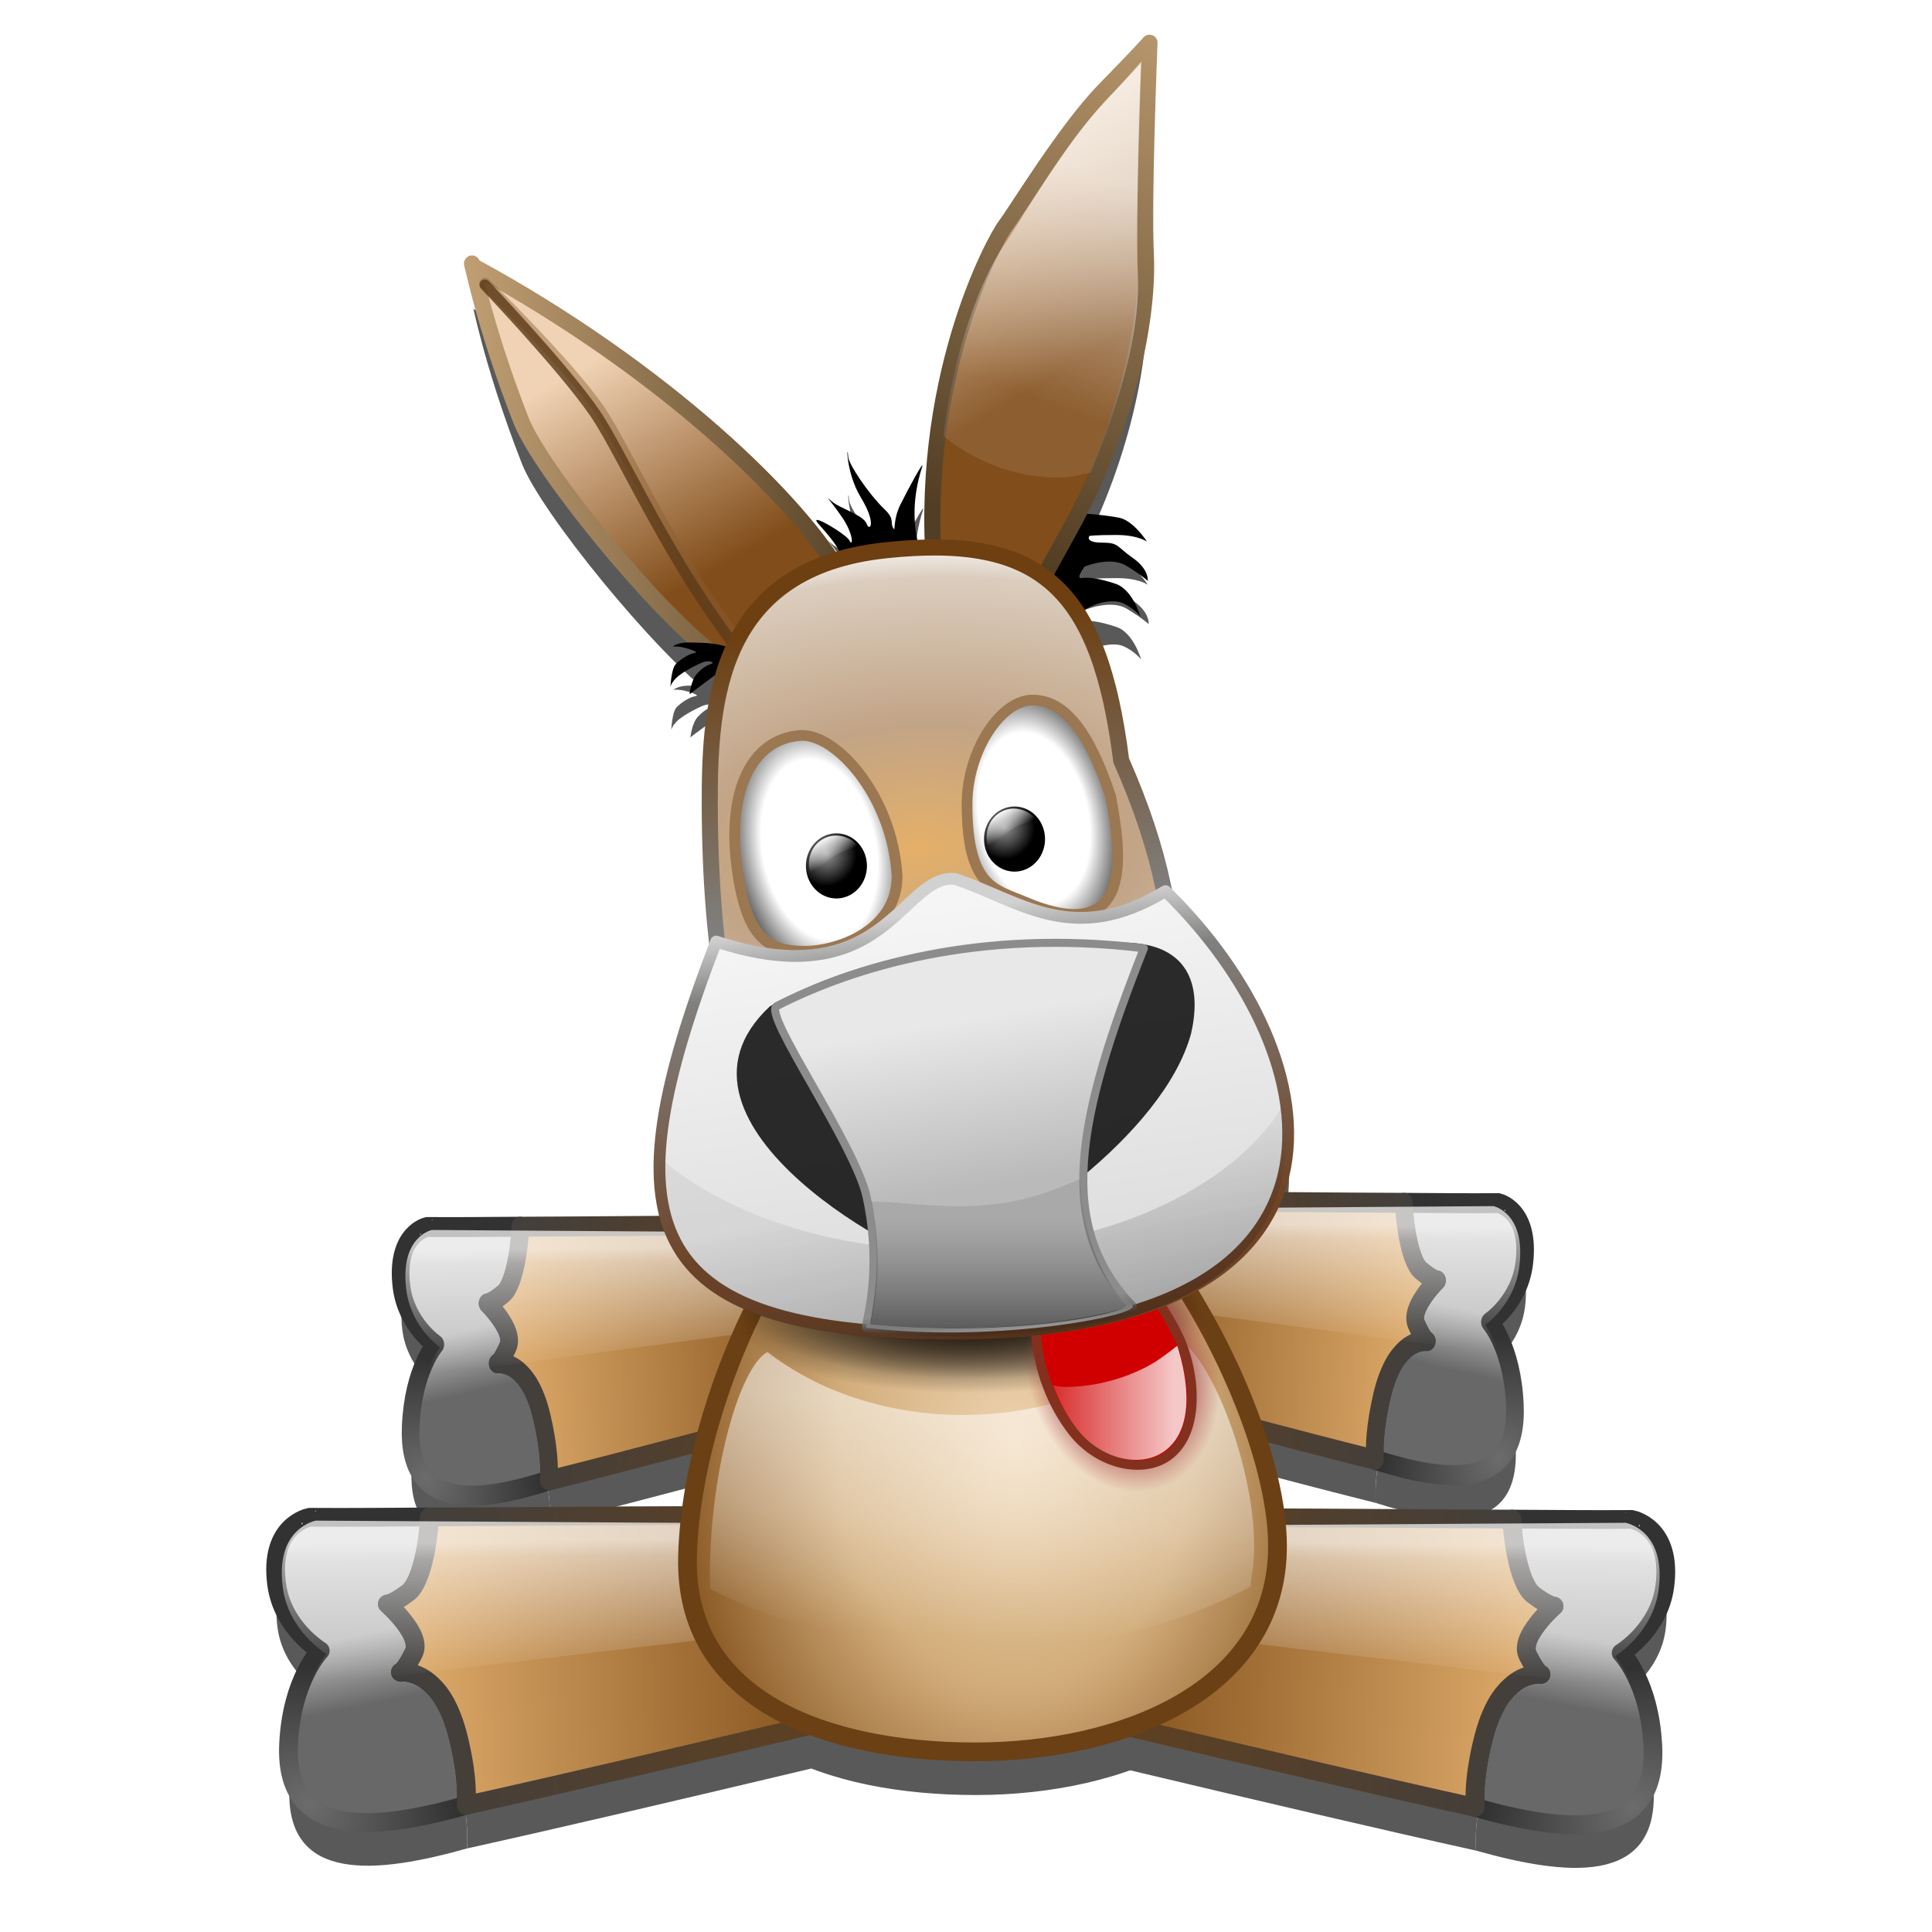 <?xml version="1.0" encoding="UTF-8" standalone="no"?>
<!-- Created with Inkscape (http://www.inkscape.org/) -->

<svg
   width="128"
   height="128"
   id="svg2"
   sodipodi:version="0.32"
   inkscape:version="1.3.2 (091e20ef0f, 2023-11-25)"
   sodipodi:docname="amule-01.svg"
   version="1.0"
   inkscape:export-filename="/home/lemerou/appz-eMule.png"
   inkscape:export-xdpi="360"
   inkscape:export-ydpi="360"
   inkscape:output_extension="org.inkscape.output.svg.inkscape"
   sodipodi:modified="true"
   xmlns:inkscape="http://www.inkscape.org/namespaces/inkscape"
   xmlns:sodipodi="http://sodipodi.sourceforge.net/DTD/sodipodi-0.dtd"
   xmlns:xlink="http://www.w3.org/1999/xlink"
   xmlns="http://www.w3.org/2000/svg"
   xmlns:svg="http://www.w3.org/2000/svg"
   xmlns:rdf="http://www.w3.org/1999/02/22-rdf-syntax-ns#"
   xmlns:cc="http://creativecommons.org/ns#"
   xmlns:dc="http://purl.org/dc/elements/1.1/">
  <defs
     id="defs4">
    <linearGradient
       id="linearGradient45167">
      <stop
         style="stop-color:#3f3f3f;stop-opacity:1;"
         offset="0"
         id="stop45169" />
      <stop
         style="stop-color:#6b4014;stop-opacity:1;"
         offset="1"
         id="stop45171" />
    </linearGradient>
    <linearGradient
       id="linearGradient45121">
      <stop
         style="stop-color:#6c6c6c;stop-opacity:1;"
         offset="0"
         id="stop45123" />
      <stop
         style="stop-color:#323232;stop-opacity:1;"
         offset="1"
         id="stop45125" />
    </linearGradient>
    <linearGradient
       id="linearGradient44227">
      <stop
         style="stop-color:#686868;stop-opacity:1;"
         offset="0"
         id="stop44229" />
      <stop
         style="stop-color:#bfbfbf;stop-opacity:1;"
         offset="1"
         id="stop44231" />
    </linearGradient>
    <linearGradient
       id="linearGradient44217">
      <stop
         style="stop-color:white;stop-opacity:1;"
         offset="0"
         id="stop44219" />
      <stop
         id="stop44225"
         offset="0.114"
         style="stop-color:white;stop-opacity:0.778;" />
      <stop
         style="stop-color:white;stop-opacity:0;"
         offset="1"
         id="stop44221" />
    </linearGradient>
    <linearGradient
       id="linearGradient44192">
      <stop
         id="stop44194"
         offset="0"
         style="stop-color:#fcc985;stop-opacity:1;" />
      <stop
         id="stop44198"
         offset="1"
         style="stop-color:#83511c;stop-opacity:1;" />
    </linearGradient>
    <linearGradient
       id="linearGradient41515">
      <stop
         id="stop41517"
         offset="0"
         style="stop-color:#a03c84;stop-opacity:1;" />
      <stop
         style="stop-color:#893545;stop-opacity:1;"
         offset="0.5"
         id="stop41521" />
      <stop
         id="stop41519"
         offset="1"
         style="stop-color:#af3838;stop-opacity:0;" />
    </linearGradient>
    <linearGradient
       id="linearGradient38783">
      <stop
         style="stop-color:#25190e;stop-opacity:1;"
         offset="0"
         id="stop38785" />
      <stop
         style="stop-color:black;stop-opacity:0;"
         offset="1"
         id="stop38787" />
    </linearGradient>
    <linearGradient
       id="linearGradient35148">
      <stop
         style="stop-color:white;stop-opacity:0.76;"
         offset="0"
         id="stop35150" />
      <stop
         id="stop36938"
         offset="0.5"
         style="stop-color:white;stop-opacity:0.453;" />
      <stop
         style="stop-color:white;stop-opacity:0;"
         offset="1"
         id="stop35152" />
    </linearGradient>
    <linearGradient
       id="linearGradient32455">
      <stop
         style="stop-color:#eed3af;stop-opacity:1;"
         offset="0"
         id="stop32457" />
      <stop
         id="stop32463"
         offset="0.5"
         style="stop-color:#d2ad7b;stop-opacity:1;" />
      <stop
         style="stop-color:#83511c;stop-opacity:1;"
         offset="1"
         id="stop32459" />
    </linearGradient>
    <linearGradient
       inkscape:collect="always"
       id="linearGradient31558">
      <stop
         style="stop-color:white;stop-opacity:1;"
         offset="0"
         id="stop31560" />
      <stop
         style="stop-color:white;stop-opacity:0;"
         offset="1"
         id="stop31562" />
    </linearGradient>
    <linearGradient
       id="linearGradient29758">
      <stop
         style="stop-color:#8c8c8c;stop-opacity:1;"
         offset="0"
         id="stop29760" />
      <stop
         id="stop29766"
         offset="0.321"
         style="stop-color:#8c8c8c;stop-opacity:1;" />
      <stop
         style="stop-color:black;stop-opacity:0;"
         offset="1"
         id="stop29762" />
    </linearGradient>
    <linearGradient
       id="linearGradient28867">
      <stop
         id="stop28869"
         offset="0"
         style="stop-color:black;stop-opacity:1;" />
      <stop
         id="stop28871"
         offset="1"
         style="stop-color:#575757;stop-opacity:0.324;" />
    </linearGradient>
    <linearGradient
       inkscape:collect="always"
       id="linearGradient27970">
      <stop
         style="stop-color:white;stop-opacity:1;"
         offset="0"
         id="stop27972" />
      <stop
         style="stop-color:white;stop-opacity:0;"
         offset="1"
         id="stop27974" />
    </linearGradient>
    <linearGradient
       id="linearGradient27949">
      <stop
         style="stop-color:white;stop-opacity:1;"
         offset="0"
         id="stop27951" />
      <stop
         style="stop-color:white;stop-opacity:0.147;"
         offset="1"
         id="stop27953" />
    </linearGradient>
    <linearGradient
       id="linearGradient27917">
      <stop
         style="stop-color:#c19f73;stop-opacity:1;"
         offset="0"
         id="stop27919" />
      <stop
         style="stop-color:#523e24;stop-opacity:1;"
         offset="1"
         id="stop27921" />
    </linearGradient>
    <linearGradient
       id="linearGradient27894">
      <stop
         style="stop-color:#814d1a;stop-opacity:1;"
         offset="0"
         id="stop27896" />
      <stop
         style="stop-color:#f0d2b4;stop-opacity:1;"
         offset="1"
         id="stop27898" />
    </linearGradient>
    <linearGradient
       id="linearGradient18101">
      <stop
         style="stop-color:black;stop-opacity:1;"
         offset="0"
         id="stop18103" />
      <stop
         style="stop-color:#575757;stop-opacity:0.324;"
         offset="1"
         id="stop18105" />
    </linearGradient>
    <linearGradient
       id="linearGradient16314">
      <stop
         style="stop-color:#d1d1d1;stop-opacity:1;"
         offset="0"
         id="stop16316" />
      <stop
         id="stop16322"
         offset="0.193"
         style="stop-color:#80807f;stop-opacity:1;" />
      <stop
         style="stop-color:#704325;stop-opacity:1;"
         offset="1"
         id="stop16318" />
    </linearGradient>
    <linearGradient
       id="linearGradient16306">
      <stop
         style="stop-color:#bababa;stop-opacity:1;"
         offset="0"
         id="stop16308" />
      <stop
         style="stop-color:#e8e8e8;stop-opacity:1;"
         offset="1"
         id="stop16310" />
    </linearGradient>
    <linearGradient
       id="linearGradient14503">
      <stop
         style="stop-color:#dedede;stop-opacity:1;"
         offset="0"
         id="stop14505" />
      <stop
         style="stop-color:#f5f5f5;stop-opacity:1;"
         offset="1"
         id="stop14507" />
    </linearGradient>
    <linearGradient
       id="linearGradient13608">
      <stop
         style="stop-color:#80807f;stop-opacity:1;"
         offset="0"
         id="stop13610" />
      <stop
         style="stop-color:#6d3f11;stop-opacity:1;"
         offset="1"
         id="stop13612" />
    </linearGradient>
    <linearGradient
       id="linearGradient11820">
      <stop
         style="stop-color:#999;stop-opacity:1;"
         offset="0"
         id="stop11822" />
      <stop
         id="stop11828"
         offset="0.6"
         style="stop-color:#3d3d3d;stop-opacity:1;" />
      <stop
         style="stop-color:black;stop-opacity:1;"
         offset="1"
         id="stop11824" />
    </linearGradient>
    <linearGradient
       id="linearGradient11810">
      <stop
         style="stop-color:white;stop-opacity:1;"
         offset="0"
         id="stop11812" />
      <stop
         id="stop11818"
         offset="0.643"
         style="stop-color:white;stop-opacity:1;" />
      <stop
         style="stop-color:#505050;stop-opacity:1;"
         offset="1"
         id="stop11814" />
    </linearGradient>
    <linearGradient
       id="linearGradient11790">
      <stop
         style="stop-color:#e5b068;stop-opacity:1;"
         offset="0"
         id="stop11792" />
      <stop
         id="stop11798"
         offset="0.4"
         style="stop-color:#c2a486;stop-opacity:1;" />
      <stop
         style="stop-color:#dbcdbe;stop-opacity:1;"
         offset="0.875"
         id="stop11800" />
      <stop
         style="stop-color:#fdfcfb;stop-opacity:1;"
         offset="1"
         id="stop11794" />
    </linearGradient>
    <radialGradient
       inkscape:collect="always"
       xlink:href="#linearGradient32455"
       id="radialGradient32461"
       cx="725.798"
       cy="379.202"
       fx="725.798"
       fy="379.202"
       r="56.809"
       gradientTransform="matrix(1.169,-9.925838e-7,1.349291e-6,1.586,-38.416,-231.059)"
       gradientUnits="userSpaceOnUse" />
    <linearGradient
       inkscape:collect="always"
       xlink:href="#linearGradient35148"
       id="linearGradient35166"
       gradientUnits="userSpaceOnUse"
       x1="801.242"
       y1="359.845"
       x2="806.486"
       y2="405.293"
       gradientTransform="matrix(1.025,0,0,0.793,-19.695,80.646)" />
    <linearGradient
       inkscape:collect="always"
       xlink:href="#linearGradient44192"
       id="linearGradient44202"
       x1="91.103"
       y1="382.026"
       x2="194.434"
       y2="375.754"
       gradientUnits="userSpaceOnUse" />
    <linearGradient
       inkscape:collect="always"
       xlink:href="#linearGradient44217"
       id="linearGradient44223"
       x1="165.48"
       y1="359.513"
       x2="165.829"
       y2="385.02"
       gradientUnits="userSpaceOnUse" />
    <linearGradient
       inkscape:collect="always"
       xlink:href="#linearGradient44227"
       id="linearGradient44233"
       x1="112.627"
       y1="389.682"
       x2="110.013"
       y2="376.87"
       gradientUnits="userSpaceOnUse" />
    <radialGradient
       inkscape:collect="always"
       xlink:href="#linearGradient45121"
       id="radialGradient45165"
       cx="98.262"
       cy="399.934"
       fx="98.262"
       fy="399.934"
       r="19.562"
       gradientTransform="matrix(0.734,-0.976,1.237,0.93,-468.465,132.748)"
       gradientUnits="userSpaceOnUse" />
    <linearGradient
       inkscape:collect="always"
       xlink:href="#linearGradient45167"
       id="linearGradient45173"
       x1="111.312"
       y1="382.026"
       x2="227.188"
       y2="382.026"
       gradientUnits="userSpaceOnUse" />
    <linearGradient
       inkscape:collect="always"
       xlink:href="#linearGradient44227"
       id="linearGradient46280"
       gradientUnits="userSpaceOnUse"
       x1="112.627"
       y1="389.682"
       x2="110.013"
       y2="376.87" />
    <radialGradient
       inkscape:collect="always"
       xlink:href="#linearGradient45121"
       id="radialGradient46282"
       gradientUnits="userSpaceOnUse"
       gradientTransform="matrix(0.734,-0.976,1.237,0.93,-468.465,132.748)"
       cx="98.262"
       cy="399.934"
       fx="98.262"
       fy="399.934"
       r="19.562" />
    <linearGradient
       inkscape:collect="always"
       xlink:href="#linearGradient44192"
       id="linearGradient46284"
       gradientUnits="userSpaceOnUse"
       x1="91.103"
       y1="382.026"
       x2="194.434"
       y2="375.754" />
    <linearGradient
       inkscape:collect="always"
       xlink:href="#linearGradient45167"
       id="linearGradient46286"
       gradientUnits="userSpaceOnUse"
       x1="111.312"
       y1="382.026"
       x2="227.188"
       y2="382.026" />
    <linearGradient
       inkscape:collect="always"
       xlink:href="#linearGradient44217"
       id="linearGradient46288"
       gradientUnits="userSpaceOnUse"
       x1="165.48"
       y1="359.513"
       x2="165.829"
       y2="385.02" />
    <linearGradient
       inkscape:collect="always"
       xlink:href="#linearGradient44227"
       id="linearGradient46290"
       gradientUnits="userSpaceOnUse"
       x1="112.627"
       y1="389.682"
       x2="110.013"
       y2="376.87" />
    <radialGradient
       inkscape:collect="always"
       xlink:href="#linearGradient45121"
       id="radialGradient46292"
       gradientUnits="userSpaceOnUse"
       gradientTransform="matrix(0.734,-0.976,1.237,0.93,-468.465,132.748)"
       cx="98.262"
       cy="399.934"
       fx="98.262"
       fy="399.934"
       r="19.562" />
    <linearGradient
       inkscape:collect="always"
       xlink:href="#linearGradient44192"
       id="linearGradient46294"
       gradientUnits="userSpaceOnUse"
       x1="91.103"
       y1="382.026"
       x2="194.434"
       y2="375.754" />
    <linearGradient
       inkscape:collect="always"
       xlink:href="#linearGradient45167"
       id="linearGradient46296"
       gradientUnits="userSpaceOnUse"
       x1="111.312"
       y1="382.026"
       x2="227.188"
       y2="382.026" />
    <linearGradient
       inkscape:collect="always"
       xlink:href="#linearGradient44217"
       id="linearGradient46298"
       gradientUnits="userSpaceOnUse"
       x1="165.48"
       y1="359.513"
       x2="165.829"
       y2="385.02" />
    <linearGradient
       inkscape:collect="always"
       xlink:href="#linearGradient44227"
       id="linearGradient46300"
       gradientUnits="userSpaceOnUse"
       x1="112.627"
       y1="389.682"
       x2="110.013"
       y2="376.87" />
    <radialGradient
       inkscape:collect="always"
       xlink:href="#linearGradient45121"
       id="radialGradient46302"
       gradientUnits="userSpaceOnUse"
       gradientTransform="matrix(0.734,-0.976,1.237,0.93,-468.465,132.748)"
       cx="98.262"
       cy="399.934"
       fx="98.262"
       fy="399.934"
       r="19.562" />
    <linearGradient
       inkscape:collect="always"
       xlink:href="#linearGradient44192"
       id="linearGradient46304"
       gradientUnits="userSpaceOnUse"
       x1="91.103"
       y1="382.026"
       x2="194.434"
       y2="375.754" />
    <linearGradient
       inkscape:collect="always"
       xlink:href="#linearGradient45167"
       id="linearGradient46306"
       gradientUnits="userSpaceOnUse"
       x1="111.312"
       y1="382.026"
       x2="227.188"
       y2="382.026" />
    <linearGradient
       inkscape:collect="always"
       xlink:href="#linearGradient44217"
       id="linearGradient46308"
       gradientUnits="userSpaceOnUse"
       x1="165.48"
       y1="359.513"
       x2="165.829"
       y2="385.02" />
    <linearGradient
       inkscape:collect="always"
       xlink:href="#linearGradient44227"
       id="linearGradient46310"
       gradientUnits="userSpaceOnUse"
       x1="112.627"
       y1="389.682"
       x2="110.013"
       y2="376.87" />
    <radialGradient
       inkscape:collect="always"
       xlink:href="#linearGradient45121"
       id="radialGradient46312"
       gradientUnits="userSpaceOnUse"
       gradientTransform="matrix(0.734,-0.976,1.237,0.93,-468.465,132.748)"
       cx="98.262"
       cy="399.934"
       fx="98.262"
       fy="399.934"
       r="19.562" />
    <linearGradient
       inkscape:collect="always"
       xlink:href="#linearGradient44192"
       id="linearGradient46314"
       gradientUnits="userSpaceOnUse"
       x1="91.103"
       y1="382.026"
       x2="194.434"
       y2="375.754" />
    <linearGradient
       inkscape:collect="always"
       xlink:href="#linearGradient45167"
       id="linearGradient46316"
       gradientUnits="userSpaceOnUse"
       x1="111.312"
       y1="382.026"
       x2="227.188"
       y2="382.026" />
    <linearGradient
       inkscape:collect="always"
       xlink:href="#linearGradient44217"
       id="linearGradient46318"
       gradientUnits="userSpaceOnUse"
       x1="165.48"
       y1="359.513"
       x2="165.829"
       y2="385.02" />
    <radialGradient
       inkscape:collect="always"
       xlink:href="#linearGradient32455"
       id="radialGradient46320"
       gradientUnits="userSpaceOnUse"
       gradientTransform="matrix(1.169,-9.925838e-7,1.349291e-6,1.586,-672.669,-384.828)"
       cx="725.798"
       cy="379.202"
       fx="725.798"
       fy="379.202"
       r="56.809" />
    <linearGradient
       inkscape:collect="always"
       xlink:href="#linearGradient35148"
       id="linearGradient46322"
       gradientUnits="userSpaceOnUse"
       gradientTransform="matrix(1.025,0,0,0.793,-653.949,-73.123)"
       x1="780.5"
       y1="354.136"
       x2="777.243"
       y2="408.536" />
    <radialGradient
       inkscape:collect="always"
       xlink:href="#linearGradient38783"
       id="radialGradient46324"
       gradientUnits="userSpaceOnUse"
       gradientTransform="matrix(1,0,0,0.333,0,86.588)"
       cx="316.856"
       cy="129.882"
       fx="316.856"
       fy="129.882"
       r="39.915" />
    <radialGradient
       inkscape:collect="always"
       xlink:href="#linearGradient38783"
       id="radialGradient46326"
       gradientUnits="userSpaceOnUse"
       gradientTransform="matrix(1,0,0,0.333,0,86.588)"
       cx="316.856"
       cy="129.882"
       fx="316.856"
       fy="129.882"
       r="39.915" />
    <radialGradient
       inkscape:collect="always"
       xlink:href="#linearGradient41515"
       id="radialGradient46328"
       gradientUnits="userSpaceOnUse"
       gradientTransform="matrix(1,0,0,0.333,0,86.588)"
       cx="316.856"
       cy="129.882"
       fx="316.856"
       fy="129.882"
       r="39.915" />
    <linearGradient
       inkscape:collect="always"
       xlink:href="#linearGradient27894"
       id="linearGradient46330"
       gradientUnits="userSpaceOnUse"
       gradientTransform="matrix(0.953,0,0,1,-217.015,35.278)"
       x1="354.43"
       y1="18.625"
       x2="332.185"
       y2="-20.661" />
    <linearGradient
       inkscape:collect="always"
       xlink:href="#linearGradient27917"
       id="linearGradient46332"
       gradientUnits="userSpaceOnUse"
       gradientTransform="matrix(0.953,0,0,1,-217.015,35.278)"
       x1="436.856"
       y1="-95.225"
       x2="386.47"
       y2="0.411" />
    <linearGradient
       inkscape:collect="always"
       xlink:href="#linearGradient27894"
       id="linearGradient46334"
       gradientUnits="userSpaceOnUse"
       gradientTransform="translate(-235.828,35.278)"
       x1="354.43"
       y1="18.625"
       x2="332.185"
       y2="-20.661" />
    <linearGradient
       inkscape:collect="always"
       xlink:href="#linearGradient27917"
       id="linearGradient46336"
       gradientUnits="userSpaceOnUse"
       gradientTransform="translate(-235.828,35.278)"
       x1="308.819"
       y1="0.411"
       x2="386.47"
       y2="0.411" />
    <radialGradient
       inkscape:collect="always"
       xlink:href="#linearGradient11790"
       id="radialGradient46338"
       gradientUnits="userSpaceOnUse"
       gradientTransform="matrix(2.149,-0.105,6.081741e-2,1.246,-691.862,59.453)"
       cx="393.536"
       cy="69.782"
       fx="393.536"
       fy="69.782"
       r="46.283" />
    <linearGradient
       inkscape:collect="always"
       xlink:href="#linearGradient13608"
       id="linearGradient46340"
       gradientUnits="userSpaceOnUse"
       gradientTransform="translate(-235.828,35.278)"
       x1="394.342"
       y1="83.043"
       x2="389.409"
       y2="27.329" />
    <radialGradient
       inkscape:collect="always"
       xlink:href="#linearGradient11810"
       id="radialGradient46342"
       gradientUnits="userSpaceOnUse"
       gradientTransform="matrix(1.035,-0.2,0.322,1.664,-271.156,65.398)"
       cx="375.124"
       cy="69.022"
       fx="375.124"
       fy="69.022"
       r="15.607" />
    <radialGradient
       inkscape:collect="always"
       xlink:href="#linearGradient11820"
       id="radialGradient46344"
       gradientUnits="userSpaceOnUse"
       cx="193.515"
       cy="234.04"
       fx="193.515"
       fy="234.04"
       r="5.536" />
    <radialGradient
       inkscape:collect="always"
       xlink:href="#linearGradient11810"
       id="radialGradient46346"
       gradientUnits="userSpaceOnUse"
       gradientTransform="matrix(0.988,-0.214,0.341,1.577,-254.946,80.635)"
       cx="415.984"
       cy="68.339"
       fx="415.984"
       fy="68.339"
       r="15.607" />
    <radialGradient
       inkscape:collect="always"
       xlink:href="#linearGradient11820"
       id="radialGradient46348"
       gradientUnits="userSpaceOnUse"
       cx="193.515"
       cy="234.04"
       fx="193.515"
       fy="234.04"
       r="5.536" />
    <linearGradient
       inkscape:collect="always"
       xlink:href="#linearGradient14503"
       id="linearGradient46350"
       gradientUnits="userSpaceOnUse"
       gradientTransform="translate(-235.828,35.278)"
       x1="409.561"
       y1="145.017"
       x2="399.819"
       y2="80.374" />
    <linearGradient
       inkscape:collect="always"
       xlink:href="#linearGradient16314"
       id="linearGradient46352"
       gradientUnits="userSpaceOnUse"
       gradientTransform="translate(-235.828,35.278)"
       x1="396.731"
       y1="81.509"
       x2="403.975"
       y2="140.962" />
    <linearGradient
       inkscape:collect="always"
       xlink:href="#linearGradient28867"
       id="linearGradient46354"
       gradientUnits="userSpaceOnUse"
       gradientTransform="translate(-218.15,-93.516)"
       x1="392.074"
       y1="290.22"
       x2="385.899"
       y2="259.81" />
    <linearGradient
       inkscape:collect="always"
       xlink:href="#linearGradient16306"
       id="linearGradient46356"
       gradientUnits="userSpaceOnUse"
       gradientTransform="translate(-291.639,-105.638)"
       x1="461.515"
       y1="273.787"
       x2="456.084"
       y2="242.977" />
    <linearGradient
       inkscape:collect="always"
       xlink:href="#linearGradient29758"
       id="linearGradient46358"
       gradientUnits="userSpaceOnUse"
       gradientTransform="translate(-235.828,35.278)"
       x1="406.149"
       y1="152.384"
       x2="407.005"
       y2="161.348" />
    <linearGradient
       inkscape:collect="always"
       xlink:href="#linearGradient18101"
       id="linearGradient46360"
       gradientUnits="userSpaceOnUse"
       gradientTransform="matrix(0.954,0,0,0.954,-217.408,41.215)"
       x1="409.246"
       y1="160.719"
       x2="409.246"
       y2="139.097" />
    <linearGradient
       inkscape:collect="always"
       xlink:href="#linearGradient27949"
       id="linearGradient46362"
       gradientUnits="userSpaceOnUse"
       gradientTransform="matrix(0.903,0,0,1,-191.126,8.314)"
       x1="424.9"
       y1="-28.42"
       x2="411.921"
       y2="13.379" />
    <linearGradient
       inkscape:collect="always"
       xlink:href="#linearGradient27970"
       id="linearGradient46364"
       gradientUnits="userSpaceOnUse"
       gradientTransform="matrix(0.944,-0.438,0.438,0.944,-245.971,204.935)"
       x1="377.103"
       y1="67.875"
       x2="377.4"
       y2="71.663" />
    <linearGradient
       inkscape:collect="always"
       xlink:href="#linearGradient27970"
       id="linearGradient46366"
       gradientUnits="userSpaceOnUse"
       gradientTransform="matrix(0.944,-0.438,0.438,0.944,-212.807,199.901)"
       x1="377.103"
       y1="67.875"
       x2="377.4"
       y2="71.663" />
    <linearGradient
       inkscape:collect="always"
       xlink:href="#linearGradient31558"
       id="linearGradient46368"
       gradientUnits="userSpaceOnUse"
       gradientTransform="matrix(0.845,0,0,1,-169.688,34.061)"
       x1="444.17"
       y1="174.472"
       x2="409.199"
       y2="174.472" />
    <filter
       inkscape:collect="always"
       id="filter5267"
       x="-0.047"
       y="-0.036"
       width="1.093"
       height="1.073">
      <feGaussianBlur
         inkscape:collect="always"
         stdDeviation="5.032"
         id="feGaussianBlur5269" />
    </filter>
  </defs>
  <sodipodi:namedview
     id="base"
     pagecolor="#ffffff"
     bordercolor="#666666"
     borderopacity="1.0"
     inkscape:pageopacity="0.0"
     inkscape:pageshadow="2"
     inkscape:zoom="4.0586243"
     inkscape:cx="65.923147"
     inkscape:cy="40.165313"
     inkscape:document-units="px"
     inkscape:current-layer="svg2"
     inkscape:window-width="1590"
     inkscape:window-height="1117"
     inkscape:window-x="0"
     inkscape:window-y="29"
     width="128px"
     height="128px"
     inkscape:showpageshadow="2"
     inkscape:pagecheckerboard="0"
     inkscape:deskcolor="#d1d1d1" />
  <g
     style="display:inline;opacity:0.652;fill:#000000;fill-opacity:1;stroke:none;filter:url(#filter5267)"
     id="g2339"
     transform="matrix(0.355,0,0,0.355,4.881,21.778)">
    <g
       transform="translate(-54.358,-125.441)"
       id="g2341"
       style="fill:#000000;fill-opacity:1;stroke:none">
      <path
         style="opacity:1;color:#000000;fill:#000000;fill-opacity:1;fill-rule:evenodd;stroke:none;stroke-width:3.5;stroke-linecap:round;stroke-linejoin:round;marker:none;marker-start:none;marker-mid:none;marker-end:none;stroke-miterlimit:4;stroke-dasharray:none;stroke-dashoffset:0;stroke-opacity:1;visibility:visible;display:inline;overflow:visible"
         d="M 120.906,355.25 C 113.436,355.275 106.252,355.371 98.562,355.312 C 98.563,355.313 90.862,356.664 92.406,367.906 C 93.517,375.995 100.531,380.219 100.531,380.219 C 100.531,380.219 95.221,385.559 94.625,397.567 C 93.715,415.91 111.42,413.658 127.781,409.062 C 127.845,407.617 127.865,405.967 127.656,403.906 C 127.419,401.571 126.953,398.855 126.125,395.719 C 125.711,394.151 125.236,392.797 124.719,391.625 C 124.202,390.453 123.669,389.458 123.094,388.625 C 122.518,387.792 121.903,387.114 121.312,386.562 C 120.722,386.011 120.155,385.577 119.594,385.25 C 118.472,384.597 117.456,384.348 116.719,384.25 C 115.981,384.152 115.5,384.219 115.5,384.219 C 115.5,384.219 115.671,384.217 116.062,383.781 C 116.454,383.346 117.066,382.461 117.938,380.719 C 118.155,380.283 118.264,379.834 118.25,379.344 C 118.236,378.853 118.125,378.327 117.938,377.812 C 117.562,376.783 116.875,375.749 116.156,374.812 C 114.719,372.94 113.062,371.5 113.062,371.5 C 113.062,371.5 113.328,371.511 113.938,371.25 C 114.547,370.989 115.512,370.452 116.906,369.406 C 117.603,368.884 118.196,367.946 118.719,366.719 C 119.241,365.491 119.683,363.988 120.031,362.344 C 120.38,360.7 120.638,358.897 120.812,357.125 C 120.876,356.477 120.866,355.889 120.906,355.25 z "
         id="path2343"
         sodipodi:nodetypes="csscscssssssscssssscsssssc" />
      <path
         style="opacity:1;color:#000000;fill:#000000;fill-opacity:1;fill-rule:evenodd;stroke:none;stroke-width:3.5;stroke-linecap:round;stroke-linejoin:round;marker:none;marker-start:none;marker-mid:none;marker-end:none;stroke-miterlimit:4;stroke-dasharray:none;stroke-dashoffset:0;stroke-opacity:1;visibility:visible;display:inline;overflow:visible"
         d="M 120.906,355.25 C 120.866,355.889 120.876,356.477 120.812,357.125 C 120.638,358.897 120.38,360.7 120.031,362.344 C 119.683,363.988 119.241,365.491 118.719,366.719 C 118.196,367.946 117.603,368.884 116.906,369.406 C 115.512,370.452 114.547,370.989 113.938,371.25 C 113.328,371.511 113.062,371.5 113.062,371.5 C 113.062,371.5 114.719,372.94 116.156,374.812 C 116.875,375.749 117.562,376.783 117.938,377.812 C 118.125,378.327 118.236,378.853 118.25,379.344 C 118.264,379.834 118.155,380.283 117.938,380.719 C 117.066,382.461 116.454,383.346 116.062,383.781 C 115.671,384.217 115.5,384.219 115.5,384.219 C 115.5,384.219 115.981,384.152 116.719,384.25 C 117.456,384.348 118.472,384.597 119.594,385.25 C 120.155,385.577 120.722,386.011 121.312,386.562 C 121.903,387.114 122.518,387.792 123.094,388.625 C 123.669,389.458 124.202,390.453 124.719,391.625 C 125.236,392.797 125.711,394.151 126.125,395.719 C 126.953,398.855 127.419,401.571 127.656,403.906 C 127.865,405.967 127.845,407.617 127.781,409.062 C 163.753,401.091 225.438,386.125 225.438,386.125 L 219.531,355.562 C 185.591,354.574 153.892,355.14 120.906,355.25 z "
         id="path2345" />
      <path
         style="opacity:0.7;color:#000000;fill:#000000;fill-opacity:1;fill-rule:evenodd;stroke:none;stroke-width:3.5;stroke-linecap:round;stroke-linejoin:round;marker:none;marker-start:none;marker-mid:none;marker-end:none;stroke-miterlimit:4;stroke-dashoffset:0;stroke-opacity:1;visibility:visible;display:inline;overflow:visible"
         d="M 221.04,356.615 C 213.569,356.64 107.402,355.996 99.713,355.938 C 99.713,355.938 92.013,357.29 93.557,368.532 C 94.667,376.62 101.682,380.844 101.682,380.844 C 101.682,380.844 99.872,382.919 98.244,386.844 L 221.97,372.252 C 220.963,362.612 220.568,368.398 221.04,356.615 z "
         id="path2347"
         sodipodi:nodetypes="ccscccc" />
    </g>
    <g
       transform="matrix(-1,0,0,1,389.491,-125.037)"
       id="g2349"
       style="fill:#000000;fill-opacity:1;stroke:none">
      <path
         style="opacity:1;color:#000000;fill:#000000;fill-opacity:1;fill-rule:evenodd;stroke:none;stroke-width:3.5;stroke-linecap:round;stroke-linejoin:round;marker:none;marker-start:none;marker-mid:none;marker-end:none;stroke-miterlimit:4;stroke-dasharray:none;stroke-dashoffset:0;stroke-opacity:1;visibility:visible;display:inline;overflow:visible"
         d="M 120.906,355.25 C 113.436,355.275 106.252,355.371 98.562,355.312 C 98.563,355.313 90.862,356.664 92.406,367.906 C 93.517,375.995 100.531,380.219 100.531,380.219 C 100.531,380.219 95.221,385.559 94.625,397.567 C 93.715,415.91 111.42,413.658 127.781,409.062 C 127.845,407.617 127.865,405.967 127.656,403.906 C 127.419,401.571 126.953,398.855 126.125,395.719 C 125.711,394.151 125.236,392.797 124.719,391.625 C 124.202,390.453 123.669,389.458 123.094,388.625 C 122.518,387.792 121.903,387.114 121.312,386.562 C 120.722,386.011 120.155,385.577 119.594,385.25 C 118.472,384.597 117.456,384.348 116.719,384.25 C 115.981,384.152 115.5,384.219 115.5,384.219 C 115.5,384.219 115.671,384.217 116.062,383.781 C 116.454,383.346 117.066,382.461 117.938,380.719 C 118.155,380.283 118.264,379.834 118.25,379.344 C 118.236,378.853 118.125,378.327 117.938,377.812 C 117.562,376.783 116.875,375.749 116.156,374.812 C 114.719,372.94 113.062,371.5 113.062,371.5 C 113.062,371.5 113.328,371.511 113.938,371.25 C 114.547,370.989 115.512,370.452 116.906,369.406 C 117.603,368.884 118.196,367.946 118.719,366.719 C 119.241,365.491 119.683,363.988 120.031,362.344 C 120.38,360.7 120.638,358.897 120.812,357.125 C 120.876,356.477 120.866,355.889 120.906,355.25 z "
         id="path2351"
         sodipodi:nodetypes="csscscssssssscssssscsssssc" />
      <path
         style="opacity:1;color:#000000;fill:#000000;fill-opacity:1;fill-rule:evenodd;stroke:none;stroke-width:3.5;stroke-linecap:round;stroke-linejoin:round;marker:none;marker-start:none;marker-mid:none;marker-end:none;stroke-miterlimit:4;stroke-dasharray:none;stroke-dashoffset:0;stroke-opacity:1;visibility:visible;display:inline;overflow:visible"
         d="M 120.906,355.25 C 120.866,355.889 120.876,356.477 120.812,357.125 C 120.638,358.897 120.38,360.7 120.031,362.344 C 119.683,363.988 119.241,365.491 118.719,366.719 C 118.196,367.946 117.603,368.884 116.906,369.406 C 115.512,370.452 114.547,370.989 113.938,371.25 C 113.328,371.511 113.062,371.5 113.062,371.5 C 113.062,371.5 114.719,372.94 116.156,374.812 C 116.875,375.749 117.562,376.783 117.938,377.812 C 118.125,378.327 118.236,378.853 118.25,379.344 C 118.264,379.834 118.155,380.283 117.938,380.719 C 117.066,382.461 116.454,383.346 116.062,383.781 C 115.671,384.217 115.5,384.219 115.5,384.219 C 115.5,384.219 115.981,384.152 116.719,384.25 C 117.456,384.348 118.472,384.597 119.594,385.25 C 120.155,385.577 120.722,386.011 121.312,386.562 C 121.903,387.114 122.518,387.792 123.094,388.625 C 123.669,389.458 124.202,390.453 124.719,391.625 C 125.236,392.797 125.711,394.151 126.125,395.719 C 126.953,398.855 127.419,401.571 127.656,403.906 C 127.865,405.967 127.845,407.617 127.781,409.062 C 163.753,401.091 225.438,386.125 225.438,386.125 L 219.531,355.562 C 185.591,354.574 153.892,355.14 120.906,355.25 z "
         id="path2353" />
      <path
         style="opacity:0.7;color:#000000;fill:#000000;fill-opacity:1;fill-rule:evenodd;stroke:none;stroke-width:3.5;stroke-linecap:round;stroke-linejoin:round;marker:none;marker-start:none;marker-mid:none;marker-end:none;stroke-miterlimit:4;stroke-dashoffset:0;stroke-opacity:1;visibility:visible;display:inline;overflow:visible"
         d="M 221.04,356.615 C 213.569,356.64 107.402,355.996 99.713,355.938 C 99.713,355.938 92.013,357.29 93.557,368.532 C 94.667,376.62 101.682,380.844 101.682,380.844 C 101.682,380.844 99.872,382.919 98.244,386.844 L 221.97,372.252 C 220.963,362.612 220.568,368.398 221.04,356.615 z "
         id="path2355"
         sodipodi:nodetypes="ccscccc" />
    </g>
    <g
       transform="matrix(0.778,0,0,0.88,-10.565,-136.973)"
       id="g2357"
       style="fill:#000000;fill-opacity:1;stroke:none">
      <path
         style="opacity:1;color:#000000;fill:#000000;fill-opacity:1;fill-rule:evenodd;stroke:none;stroke-width:4.229;stroke-linecap:round;stroke-linejoin:round;marker:none;marker-start:none;marker-mid:none;marker-end:none;stroke-miterlimit:4;stroke-dasharray:none;stroke-dashoffset:0;stroke-opacity:1;visibility:visible;display:inline;overflow:visible"
         d="M 120.906,355.25 C 113.436,355.275 106.252,355.371 98.562,355.312 C 98.563,355.313 90.862,356.664 92.406,367.906 C 93.517,375.995 100.531,380.219 100.531,380.219 C 100.531,380.219 95.221,385.559 94.625,397.567 C 93.715,415.91 111.42,413.658 127.781,409.062 C 127.845,407.617 127.865,405.967 127.656,403.906 C 127.419,401.571 126.953,398.855 126.125,395.719 C 125.711,394.151 125.236,392.797 124.719,391.625 C 124.202,390.453 123.669,389.458 123.094,388.625 C 122.518,387.792 121.903,387.114 121.312,386.562 C 120.722,386.011 120.155,385.577 119.594,385.25 C 118.472,384.597 117.456,384.348 116.719,384.25 C 115.981,384.152 115.5,384.219 115.5,384.219 C 115.5,384.219 115.671,384.217 116.062,383.781 C 116.454,383.346 117.066,382.461 117.938,380.719 C 118.155,380.283 118.264,379.834 118.25,379.344 C 118.236,378.853 118.125,378.327 117.938,377.812 C 117.562,376.783 116.875,375.749 116.156,374.812 C 114.719,372.94 113.062,371.5 113.062,371.5 C 113.062,371.5 113.328,371.511 113.938,371.25 C 114.547,370.989 115.512,370.452 116.906,369.406 C 117.603,368.884 118.196,367.946 118.719,366.719 C 119.241,365.491 119.683,363.988 120.031,362.344 C 120.38,360.7 120.638,358.897 120.812,357.125 C 120.876,356.477 120.866,355.889 120.906,355.25 z "
         id="path2359"
         sodipodi:nodetypes="csscscssssssscssssscsssssc" />
      <path
         style="opacity:1;color:#000000;fill:#000000;fill-opacity:1;fill-rule:evenodd;stroke:none;stroke-width:4.229;stroke-linecap:round;stroke-linejoin:round;marker:none;marker-start:none;marker-mid:none;marker-end:none;stroke-miterlimit:4;stroke-dasharray:none;stroke-dashoffset:0;stroke-opacity:1;visibility:visible;display:inline;overflow:visible"
         d="M 120.906,355.25 C 120.866,355.889 120.876,356.477 120.812,357.125 C 120.638,358.897 120.38,360.7 120.031,362.344 C 119.683,363.988 119.241,365.491 118.719,366.719 C 118.196,367.946 117.603,368.884 116.906,369.406 C 115.512,370.452 114.547,370.989 113.938,371.25 C 113.328,371.511 113.062,371.5 113.062,371.5 C 113.062,371.5 114.719,372.94 116.156,374.812 C 116.875,375.749 117.562,376.783 117.938,377.812 C 118.125,378.327 118.236,378.853 118.25,379.344 C 118.264,379.834 118.155,380.283 117.938,380.719 C 117.066,382.461 116.454,383.346 116.062,383.781 C 115.671,384.217 115.5,384.219 115.5,384.219 C 115.5,384.219 115.981,384.152 116.719,384.25 C 117.456,384.348 118.472,384.597 119.594,385.25 C 120.155,385.577 120.722,386.011 121.312,386.562 C 121.903,387.114 122.518,387.792 123.094,388.625 C 123.669,389.458 124.202,390.453 124.719,391.625 C 125.236,392.797 125.711,394.151 126.125,395.719 C 126.953,398.855 127.419,401.571 127.656,403.906 C 127.865,405.967 127.845,407.617 127.781,409.062 C 163.753,401.091 225.438,386.125 225.438,386.125 L 219.531,355.562 C 185.591,354.574 153.892,355.14 120.906,355.25 z "
         id="path2361" />
      <path
         style="opacity:0.7;color:#000000;fill:#000000;fill-opacity:1;fill-rule:evenodd;stroke:none;stroke-width:3.5;stroke-linecap:round;stroke-linejoin:round;marker:none;marker-start:none;marker-mid:none;marker-end:none;stroke-miterlimit:4;stroke-dashoffset:0;stroke-opacity:1;visibility:visible;display:inline;overflow:visible"
         d="M 221.04,356.615 C 213.569,356.64 107.402,355.996 99.713,355.938 C 99.713,355.938 92.013,357.29 93.557,368.532 C 94.667,376.62 101.682,380.844 101.682,380.844 C 101.682,380.844 99.872,382.919 98.244,386.844 L 221.97,372.252 C 220.963,362.612 220.568,368.398 221.04,356.615 z "
         id="path2363"
         sodipodi:nodetypes="ccscccc" />
    </g>
    <g
       transform="matrix(-0.788,0,0,0.891,343.687,-145.339)"
       id="g2365"
       style="fill:#000000;fill-opacity:1;stroke:none">
      <path
         style="opacity:1;color:#000000;fill:#000000;fill-opacity:1;fill-rule:evenodd;stroke:none;stroke-width:4.175;stroke-linecap:round;stroke-linejoin:round;marker:none;marker-start:none;marker-mid:none;marker-end:none;stroke-miterlimit:4;stroke-dasharray:none;stroke-dashoffset:0;stroke-opacity:1;visibility:visible;display:inline;overflow:visible"
         d="M 120.906,355.25 C 113.436,355.275 106.252,355.371 98.562,355.312 C 98.563,355.313 90.862,356.664 92.406,367.906 C 93.517,375.995 100.531,380.219 100.531,380.219 C 100.531,380.219 95.221,385.559 94.625,397.567 C 93.715,415.91 111.42,413.658 127.781,409.062 C 127.845,407.617 127.865,405.967 127.656,403.906 C 127.419,401.571 126.953,398.855 126.125,395.719 C 125.711,394.151 125.236,392.797 124.719,391.625 C 124.202,390.453 123.669,389.458 123.094,388.625 C 122.518,387.792 121.903,387.114 121.312,386.562 C 120.722,386.011 120.155,385.577 119.594,385.25 C 118.472,384.597 117.456,384.348 116.719,384.25 C 115.981,384.152 115.5,384.219 115.5,384.219 C 115.5,384.219 115.671,384.217 116.062,383.781 C 116.454,383.346 117.066,382.461 117.938,380.719 C 118.155,380.283 118.264,379.834 118.25,379.344 C 118.236,378.853 118.125,378.327 117.938,377.812 C 117.562,376.783 116.875,375.749 116.156,374.812 C 114.719,372.94 113.062,371.5 113.062,371.5 C 113.062,371.5 113.328,371.511 113.938,371.25 C 114.547,370.989 115.512,370.452 116.906,369.406 C 117.603,368.884 118.196,367.946 118.719,366.719 C 119.241,365.491 119.683,363.988 120.031,362.344 C 120.38,360.7 120.638,358.897 120.812,357.125 C 120.876,356.477 120.866,355.889 120.906,355.25 z "
         id="path2367"
         sodipodi:nodetypes="csscscssssssscssssscsssssc" />
      <path
         style="opacity:1;color:#000000;fill:#000000;fill-opacity:1;fill-rule:evenodd;stroke:none;stroke-width:4.175;stroke-linecap:round;stroke-linejoin:round;marker:none;marker-start:none;marker-mid:none;marker-end:none;stroke-miterlimit:4;stroke-dasharray:none;stroke-dashoffset:0;stroke-opacity:1;visibility:visible;display:inline;overflow:visible"
         d="M 120.906,355.25 C 120.866,355.889 120.876,356.477 120.812,357.125 C 120.638,358.897 120.38,360.7 120.031,362.344 C 119.683,363.988 119.241,365.491 118.719,366.719 C 118.196,367.946 117.603,368.884 116.906,369.406 C 115.512,370.452 114.547,370.989 113.938,371.25 C 113.328,371.511 113.062,371.5 113.062,371.5 C 113.062,371.5 114.719,372.94 116.156,374.812 C 116.875,375.749 117.562,376.783 117.938,377.812 C 118.125,378.327 118.236,378.853 118.25,379.344 C 118.264,379.834 118.155,380.283 117.938,380.719 C 117.066,382.461 116.454,383.346 116.062,383.781 C 115.671,384.217 115.5,384.219 115.5,384.219 C 115.5,384.219 115.981,384.152 116.719,384.25 C 117.456,384.348 118.472,384.597 119.594,385.25 C 120.155,385.577 120.722,386.011 121.312,386.562 C 121.903,387.114 122.518,387.792 123.094,388.625 C 123.669,389.458 124.202,390.453 124.719,391.625 C 125.236,392.797 125.711,394.151 126.125,395.719 C 126.953,398.855 127.419,401.571 127.656,403.906 C 127.865,405.967 127.845,407.617 127.781,409.062 C 163.753,401.091 225.438,386.125 225.438,386.125 L 219.531,355.562 C 185.591,354.574 153.892,355.14 120.906,355.25 z "
         id="path2369" />
      <path
         style="opacity:0.7;color:#000000;fill:#000000;fill-opacity:1;fill-rule:evenodd;stroke:none;stroke-width:3.5;stroke-linecap:round;stroke-linejoin:round;marker:none;marker-start:none;marker-mid:none;marker-end:none;stroke-miterlimit:4;stroke-dashoffset:0;stroke-opacity:1;visibility:visible;display:inline;overflow:visible"
         d="M 221.04,356.615 C 213.569,356.64 107.402,355.996 99.713,355.938 C 99.713,355.938 92.013,357.29 93.557,368.532 C 94.667,376.62 101.682,380.844 101.682,380.844 C 101.682,380.844 99.872,382.919 98.244,386.844 L 221.97,372.252 C 220.963,362.612 220.568,368.398 221.04,356.615 z "
         id="path2371"
         sodipodi:nodetypes="ccscccc" />
    </g>
    <g
       id="g2373"
       style="fill:#000000;fill-opacity:1;stroke:none">
      <path
         style="opacity:1;color:#000000;fill:#000000;fill-opacity:1;fill-rule:evenodd;stroke:none;stroke-width:3.5;stroke-linecap:round;stroke-linejoin:round;marker:none;marker-start:none;marker-mid:none;marker-end:none;stroke-miterlimit:4;stroke-dasharray:none;stroke-dashoffset:0;stroke-opacity:1;visibility:visible;display:inline;overflow:visible"
         d="M 224.822,235.268 C 224.822,262.033 196.191,273.653 168.38,273.653 C 140.57,273.653 114.094,264.046 114.716,237.288 C 115.474,204.462 139.56,155.213 167.37,155.213 C 195.181,155.213 224.822,208.503 224.822,235.268 z "
         id="path2375"
         sodipodi:nodetypes="csssc" />
      <path
         style="opacity:0.692;color:#000000;fill:#000000;fill-opacity:1;fill-rule:evenodd;stroke:none;stroke-width:3.5;stroke-linecap:round;stroke-linejoin:round;marker:none;marker-start:none;marker-mid:none;marker-end:none;stroke-miterlimit:4;stroke-dasharray:none;stroke-dashoffset:0;stroke-opacity:1;visibility:visible;display:inline;overflow:visible"
         d="M 118.964,243.235 C 119.072,243.291 119.17,243.359 119.279,243.414 C 121.644,244.62 124.073,245.742 126.592,246.774 C 129.112,247.807 131.706,248.748 134.364,249.597 C 137.023,250.446 139.755,251.183 142.538,251.837 C 145.321,252.49 148.163,253.048 151.056,253.494 C 153.948,253.941 156.901,254.296 159.889,254.525 C 162.876,254.754 165.884,254.861 168.951,254.861 C 172.018,254.861 175.055,254.754 178.043,254.525 C 181.03,254.296 183.983,253.941 186.876,253.494 C 189.769,253.048 192.611,252.49 195.394,251.837 C 198.177,251.183 200.909,250.446 203.567,249.597 C 206.226,248.748 208.791,247.807 211.311,246.774 C 213.83,245.742 216.288,244.62 218.652,243.414 C 219.048,243.212 219.408,242.971 219.8,242.765 C 219.856,242.154 219.851,241.551 219.972,240.928 C 222.682,227.004 213.768,200.773 205.932,196.194 C 204.926,197.136 203.858,198.06 202.748,198.927 C 201.576,199.842 200.357,200.7 199.078,201.525 C 197.798,202.35 196.469,203.127 195.091,203.855 C 193.713,204.582 192.286,205.27 190.818,205.893 C 189.35,206.516 187.836,207.083 186.287,207.596 C 184.737,208.108 183.148,208.568 181.526,208.962 C 179.904,209.356 178.25,209.678 176.564,209.948 C 174.879,210.217 173.143,210.437 171.402,210.575 C 169.661,210.713 167.912,210.776 166.125,210.776 C 164.338,210.776 162.56,210.713 160.819,210.575 C 159.079,210.437 157.372,210.217 155.686,209.948 C 154,209.678 152.346,209.356 150.724,208.962 C 149.103,208.568 147.513,208.108 145.964,207.596 C 144.414,207.083 142.9,206.516 141.432,205.893 C 139.964,205.27 138.537,204.582 137.159,203.855 C 135.781,203.127 134.452,202.35 133.173,201.525 C 131.935,200.727 130.754,199.899 129.617,199.016 C 124.221,202.049 118.583,222.532 118.906,242.361 C 118.911,242.665 118.96,242.937 118.964,243.235 z "
         id="path2377"
         sodipodi:nodetypes="cssssssssssssscscsssssssssssssssscsc" />
    </g>
    <g
       id="g2379"
       style="fill:#000000;fill-opacity:1;stroke:none">
      <path
         sodipodi:type="arc"
         style="opacity:1;color:#000000;fill:#000000;fill-opacity:1;fill-rule:evenodd;stroke:none;stroke-width:3.5;stroke-linecap:round;stroke-linejoin:round;marker:none;marker-start:none;marker-mid:none;marker-end:none;stroke-miterlimit:4;stroke-dasharray:none;stroke-dashoffset:0;stroke-opacity:1;visibility:visible;display:inline;overflow:visible"
         id="path2381"
         sodipodi:cx="316.85614"
         sodipodi:cy="129.88214"
         sodipodi:rx="39.915001"
         sodipodi:ry="13.305"
         d="M 356.771 129.882 A 39.915 13.305 0 1 1  276.941,129.882 A 39.915 13.305 0 1 1  356.771 129.882 z"
         transform="matrix(1.076,0,0,1.019,-173.429,58.202)" />
      <path
         sodipodi:type="arc"
         style="opacity:1;color:#000000;fill:#000000;fill-opacity:1;fill-rule:evenodd;stroke:none;stroke-width:3.5;stroke-linecap:round;stroke-linejoin:round;marker:none;marker-start:none;marker-mid:none;marker-end:none;stroke-miterlimit:4;stroke-dasharray:none;stroke-dashoffset:0;stroke-opacity:1;visibility:visible;display:inline;overflow:visible"
         id="path2383"
         sodipodi:cx="316.85614"
         sodipodi:cy="129.88214"
         sodipodi:rx="39.915001"
         sodipodi:ry="13.305"
         d="M 356.771 129.882 A 39.915 13.305 0 1 1  276.941,129.882 A 39.915 13.305 0 1 1  356.771 129.882 z"
         transform="matrix(1.101,0,0,1.019,-181.151,60.885)" />
      <path
         sodipodi:type="arc"
         style="opacity:1;color:#000000;fill:#000000;fill-opacity:1;fill-rule:evenodd;stroke:none;stroke-width:3.5;stroke-linecap:round;stroke-linejoin:round;marker:none;marker-start:none;marker-mid:none;marker-end:none;stroke-miterlimit:4;stroke-dasharray:none;stroke-dashoffset:0;stroke-opacity:1;visibility:visible;display:inline;overflow:visible"
         id="path2385"
         sodipodi:cx="316.85614"
         sodipodi:cy="129.88214"
         sodipodi:rx="39.915001"
         sodipodi:ry="13.305"
         d="M 356.771 129.882 A 39.915 13.305 0 1 1  276.941,129.882 A 39.915 13.305 0 1 1  356.771 129.882 z"
         transform="matrix(0.416,-0.145,0.546,1.626,-6.823,37.642)" />
      <path
         style="color:#000000;fill:#000000;fill-opacity:1;fill-rule:evenodd;stroke:none;stroke-width:1.8;stroke-linecap:round;stroke-linejoin:round;marker:none;marker-start:none;marker-mid:none;marker-end:none;stroke-miterlimit:4;stroke-dasharray:none;stroke-dashoffset:0;stroke-opacity:1;visibility:visible;display:inline;overflow:visible"
         d="M 186.709,213.952 C 178.395,203.428 177.811,187.65 183.096,183.417 C 190.68,177.343 199.85,182.873 206.292,196.078 C 209.355,202.357 210.682,213.95 204.313,218.459 C 199.66,221.753 191.519,220.04 186.709,213.952 z "
         id="path2387"
         sodipodi:nodetypes="cssss" />
      <path
         style="fill:#000000;fill-opacity:1;fill-rule:evenodd;stroke:none;stroke-width:0.25pt;stroke-linecap:butt;stroke-linejoin:miter;stroke-opacity:1"
         d="M 185.055,64.583 C 187.999,59.226 193.746,58.333 195.849,59.226 C 197.952,60.119 199.213,61.726 199.213,61.726 C 199.213,61.726 197.812,56.726 194.587,55.654 C 191.363,54.583 189.541,54.404 188.279,54.583 C 187.017,54.761 188.84,52.44 188.84,52.44 C 188.84,52.44 193.606,50.476 196.55,52.261 C 199.494,54.047 200.615,55.119 200.615,55.119 C 200.615,55.119 200.896,52.976 197.812,50.833 C 194.728,48.69 195.288,47.976 192.064,47.976 C 188.84,47.976 189.681,46.726 189.681,46.726 C 189.681,46.726 190.662,46.547 194.728,46.547 C 198.793,46.547 200.475,47.797 200.475,47.797 C 200.475,47.797 197.952,43.869 195.288,43.333 C 192.625,42.797 187.017,42.261 185.195,42.619 C 183.373,42.976 176.644,52.261 176.644,52.261 L 185.055,64.583 z "
         id="path2389" />
      <path
         style="fill:#000000;fill-opacity:1;fill-rule:evenodd;stroke:none;stroke-width:0.25pt;stroke-linecap:butt;stroke-linejoin:miter;stroke-opacity:1"
         d="M 143.838,53.046 C 144.081,49.629 140.922,46.565 139.06,44.363 C 137.197,42.161 144.405,46.413 144.972,47.628 C 145.539,48.843 145.874,46.563 143.445,43.07 C 141.015,39.577 140.184,39.051 141.722,40.342 C 143.261,41.632 147.563,42.844 148.13,44.439 C 148.697,46.034 150.075,44.51 147.079,39.574 C 144.083,34.639 144.48,28.689 144.711,31.998 C 144.804,33.338 148.499,38.895 151.449,41.718 C 153.443,43.626 152.503,44.135 153.07,45.198 C 153.637,46.262 152.908,43.983 154.447,40.87 C 155.986,37.756 159.034,32.18 158.491,33.878 C 154.747,45.582 159.661,52.292 159.661,55.102 C 159.661,57.912 150.398,57.273 147.887,57.197 C 145.377,57.121 143.595,53.046 143.838,53.046 z "
         id="path2391"
         sodipodi:nodetypes="csssssssssssssc" />
      <path
         style="color:#000000;fill:#000000;fill-opacity:1;fill-rule:evenodd;stroke:none;stroke-width:3;stroke-linecap:round;stroke-linejoin:round;marker:none;marker-start:none;marker-mid:none;marker-end:none;stroke-miterlimit:4;stroke-dasharray:none;stroke-dashoffset:0;stroke-opacity:1;visibility:visible;display:inline;overflow:visible"
         d="M 160.961,55.221 C 157.389,18.078 172.017,-8.529 174.059,-11.208 C 176.1,-13.887 185.285,-29.065 192.429,-36.387 C 199.572,-43.708 200.933,-45.315 200.933,-45.315 C 200.933,-45.315 199.743,-16.208 200.253,-5.672 C 200.763,4.863 197.531,24.685 186.135,45.399 C 174.739,66.113 174.739,66.113 174.739,66.113 L 160.961,55.221 z "
         id="path2393"
         sodipodi:nodetypes="csscsscc" />
      <path
         id="path2395"
         style="fill:#000000;fill-opacity:1;fill-rule:evenodd;stroke:none;stroke-width:3;stroke-linecap:round;stroke-linejoin:round;stroke-miterlimit:4;stroke-opacity:1"
         d="M 74.561,-3.708 C 110.453,15.756 136.168,40.756 143.846,54.863 C 151.525,68.971 151.525,68.971 139.382,72.81 C 127.239,76.649 130.275,76.828 119.382,68.613 C 108.489,60.399 87.268,34.388 83.668,25.221 C 76.25,6.333 74.053,-6.787 74.561,-3.708 z "
         sodipodi:nodetypes="cscssc" />
      <path
         style="fill:#000000;fill-opacity:1;fill-rule:evenodd;stroke:none;stroke-width:0.25pt;stroke-linecap:butt;stroke-linejoin:miter;stroke-opacity:1"
         d="M 122.795,71.09 C 122.795,71.09 123.285,70.18 119.575,72.91 C 115.865,75.64 115.095,76.27 115.095,76.27 C 115.095,76.27 115.375,73.61 116.495,72.42 C 117.615,71.23 118.455,70.81 119.155,70.6 C 119.855,70.39 118.805,69.83 117.545,70.32 C 116.285,70.81 113.485,72.28 112.505,73.33 C 111.525,74.38 111.525,74.94 111.525,74.94 C 111.525,74.94 111.665,71.58 112.505,70.67 C 113.345,69.76 115.025,68.71 116.075,68.57 C 117.125,68.43 114.395,67.59 113.485,67.45 C 112.575,67.31 111.945,67.38 111.945,67.38 C 111.945,67.38 112.855,66.54 115.165,66.61 C 117.475,66.68 119.225,66.61 121.745,67.31 C 124.265,68.01 122.725,71.16 122.795,71.09 z "
         id="path2397" />
      <path
         style="opacity:0.428;fill:#000000;fill-opacity:1;fill-rule:evenodd;stroke:none;stroke-width:2.1;stroke-linecap:round;stroke-linejoin:round;stroke-miterlimit:4;stroke-dasharray:none;stroke-opacity:1"
         d="M 132.294,75.764 C 115.151,58.264 104.079,31.657 98.186,23.085 C 92.294,14.514 76.936,-0.397 76.936,-0.397"
         id="path2399"
         sodipodi:nodetypes="csc" />
      <path
         style="opacity:0.804;fill:#000000;fill-opacity:1;fill-rule:evenodd;stroke:none;stroke-width:2;stroke-linecap:round;stroke-linejoin:round;stroke-miterlimit:4;stroke-dasharray:none;stroke-opacity:1"
         d="M 131.525,76.471 C 114.382,58.971 103.311,32.363 97.418,23.792 C 91.525,15.221 76.882,-0.137 76.882,-0.137"
         id="path2401" />
      <path
         style="color:#000000;fill:#000000;fill-opacity:1;fill-rule:evenodd;stroke:none;stroke-width:3;stroke-linecap:round;stroke-linejoin:round;marker:none;marker-start:none;marker-mid:none;marker-end:none;stroke-miterlimit:4;stroke-dasharray:none;stroke-dashoffset:0;stroke-opacity:1;visibility:visible;display:inline;overflow:visible"
         d="M 195.654,88.649 C 225.949,157.086 174.968,173.131 160.014,174.103 C 134.487,175.748 118.993,153.255 118.864,96.722 C 118.82,77.345 120.497,52.698 151.726,49.4 C 180.694,46.339 191.581,56.476 195.654,88.649 z "
         id="path2403"
         sodipodi:nodetypes="csssc" />
      <path
         style="color:#000000;fill:#000000;fill-opacity:1;fill-rule:evenodd;stroke:none;stroke-width:2;stroke-linecap:butt;stroke-linejoin:round;marker:none;marker-start:none;marker-mid:none;marker-end:none;stroke-miterlimit:4;stroke-dasharray:none;stroke-dashoffset:0;stroke-opacity:1;visibility:visible;display:inline;overflow:visible"
         d="M 153.828,110.2 C 153.828,120.376 142.724,124.365 136.17,124.241 C 129.615,124.115 125.513,121.747 123.846,107.81 C 122.262,94.558 126.488,84.685 135.721,83.971 C 142.257,83.465 152.936,95.078 153.828,110.2 z "
         id="path2405"
         sodipodi:nodetypes="csssc" />
      <path
         sodipodi:type="arc"
         style="color:#000000;fill:#000000;fill-opacity:1;fill-rule:evenodd;stroke:none;stroke-width:2.735;stroke-linecap:butt;stroke-linejoin:round;marker:none;marker-start:none;marker-mid:none;marker-end:none;stroke-miterlimit:4;stroke-dasharray:none;stroke-dashoffset:0;stroke-opacity:1;visibility:visible;display:inline;overflow:visible"
         id="path2407"
         sodipodi:cx="195.35715"
         sodipodi:cy="236.11218"
         sodipodi:rx="5.5357141"
         sodipodi:ry="5.5357141"
         d="M 200.893 236.112 A 5.536 5.536 0 1 1  189.821,236.112 A 5.536 5.536 0 1 1  200.893 236.112 z"
         transform="matrix(1.028,0,0,1.097,-58.32,-150.705)" />
      <path
         style="color:#000000;fill:#000000;fill-opacity:1;fill-rule:evenodd;stroke:none;stroke-width:2;stroke-linecap:butt;stroke-linejoin:round;marker:none;marker-start:none;marker-mid:none;marker-end:none;stroke-miterlimit:4;stroke-dasharray:none;stroke-dashoffset:0;stroke-opacity:1;visibility:visible;display:inline;overflow:visible"
         d="M 193.668,95.31 C 195.453,104.841 198.748,123.971 177.686,115.042 C 172.104,112.676 166.882,112.341 166.882,96.738 C 166.882,87.029 173.052,77.363 179.114,77.363 C 185.176,77.363 189.739,83.458 193.668,95.31 z "
         id="path2409"
         sodipodi:nodetypes="csssc" />
      <path
         sodipodi:type="arc"
         style="color:#000000;fill:#000000;fill-opacity:1;fill-rule:evenodd;stroke:none;stroke-width:2.735;stroke-linecap:butt;stroke-linejoin:round;marker:none;marker-start:none;marker-mid:none;marker-end:none;stroke-miterlimit:4;stroke-dasharray:none;stroke-dashoffset:0;stroke-opacity:1;visibility:visible;display:inline;overflow:visible"
         id="path2411"
         sodipodi:cx="195.35715"
         sodipodi:cy="236.11218"
         sodipodi:rx="5.5357141"
         sodipodi:ry="5.5357141"
         d="M 200.893 236.112 A 5.536 5.536 0 1 1  189.821,236.112 A 5.536 5.536 0 1 1  200.893 236.112 z"
         transform="matrix(1.028,0,0,1.097,-25.085,-155.715)" />
      <path
         style="color:#000000;fill:#000000;fill-opacity:1;fill-rule:evenodd;stroke:none;stroke-width:2.2;stroke-linecap:butt;stroke-linejoin:round;marker:none;marker-start:none;marker-mid:none;marker-end:none;stroke-miterlimit:4;stroke-dasharray:none;stroke-dashoffset:0;stroke-opacity:1;visibility:visible;display:inline;overflow:visible"
         d="M 203.91,113.015 C 235.982,144.236 243.968,195.847 163.63,195.595 C 105.263,195.41 100.008,174.485 120.067,122.432 C 151.725,132.801 154.76,109.732 164.64,110.742 C 176.555,114.666 186.545,123.594 203.91,113.015 z "
         id="path2413"
         sodipodi:nodetypes="ccccc" />
      <path
         style="opacity:0.264;color:#000000;fill:#000000;fill-opacity:1;fill-rule:evenodd;stroke:none;stroke-width:2;stroke-linecap:round;stroke-linejoin:round;marker:none;marker-start:none;marker-mid:none;marker-end:none;stroke-miterlimit:4;stroke-dasharray:none;stroke-dashoffset:0;stroke-opacity:1;visibility:visible;display:inline;overflow:visible"
         d="M 225.881,153.015 C 216.206,168.805 191.898,180.015 163.443,180.015 C 141.122,180.015 121.354,173.111 109.193,162.515 C 107.662,186.344 122.518,196.574 163.225,196.702 C 214.188,196.862 229.605,176.151 225.881,153.015 z "
         id="path2415" />
      <path
         style="opacity:0.823;fill:#000000;fill-opacity:1;fill-rule:evenodd;stroke:none;stroke-width:3;stroke-linecap:butt;stroke-linejoin:miter;stroke-miterlimit:4;stroke-dasharray:none;stroke-opacity:1"
         d="M 161.882,182.256 C 175.115,177.915 203.464,158.517 208.668,139.685 C 210.95,129.976 207.616,123.292 197.598,122.679 C 176.661,121.397 151.475,122.58 130.096,134.506 C 106.372,156.615 158.163,183.476 161.882,182.256 z "
         id="path2417"
         sodipodi:nodetypes="cssss" />
      <path
         id="path2419"
         style="fill:#000000;fill-opacity:1;fill-rule:evenodd;stroke:none;stroke-width:1.5;stroke-linecap:round;stroke-linejoin:round;stroke-miterlimit:4;stroke-dasharray:none;stroke-opacity:1"
         d="M 148.043,194.508 C 172.161,197.412 198.703,192.241 197.816,190.455 C 183.41,175.466 187.22,155.704 199.892,123.673 C 169.146,119.952 145.599,127.171 131.367,134.47 C 128.605,135.886 146.055,160.272 148.162,170.186 C 151.198,184.474 147.799,193.53 148.043,194.508 z "
         sodipodi:nodetypes="cccssc" />
      <path
         style="opacity:0.504;fill:#000000;fill-opacity:1;fill-rule:evenodd;stroke:none;stroke-width:2;stroke-linecap:round;stroke-linejoin:round;stroke-miterlimit:4;stroke-dasharray:none;stroke-opacity:1"
         d="M 187.99,166.747 C 179.833,170.217 175.706,171.215 169.282,171.689 C 162.227,172.21 155.31,171.062 148.972,170.944 C 151.543,183.99 148.636,192.96 148.863,193.869 C 169.539,196.049 192.393,193.16 196.787,190.446 C 190.956,184.379 188.297,175.074 187.99,166.747 z "
         id="path2421"
         sodipodi:nodetypes="cscccc" />
      <path
         style="opacity:0.659;color:#000000;fill:#000000;fill-opacity:1;fill-rule:evenodd;stroke:none;stroke-width:3;stroke-linecap:round;stroke-linejoin:round;marker:none;marker-start:none;marker-mid:none;marker-end:none;stroke-miterlimit:4;stroke-dasharray:none;stroke-dashoffset:0;stroke-opacity:1;visibility:visible;display:inline;overflow:visible"
         d="M 162.488,28.032 C 162.628,28.145 162.741,28.297 162.883,28.407 C 164.899,29.974 167.051,31.336 169.319,32.439 C 171.586,33.542 173.965,34.389 176.432,34.97 C 178.899,35.551 181.466,35.845 184.081,35.845 C 186.338,35.845 187.829,35.352 189.978,34.916 C 196.872,18.166 199.159,6.581 198.757,-2.168 C 198.273,-12.704 199.406,-41.825 199.406,-41.825 C 199.406,-41.825 198.108,-40.209 191.333,-32.887 C 184.559,-25.566 175.853,-10.41 173.917,-7.731 C 172.502,-5.772 165.25,5.709 162.488,28.032 z "
         id="path2423"
         sodipodi:nodetypes="csssscscssc" />
      <path
         style="opacity:0.907;color:#000000;fill:#000000;fill-opacity:1;fill-rule:evenodd;stroke:none;stroke-width:2.735;stroke-linecap:butt;stroke-linejoin:round;marker:none;marker-start:none;marker-mid:none;marker-end:none;stroke-miterlimit:4;stroke-dasharray:none;stroke-dashoffset:0;stroke-opacity:1;visibility:visible;display:inline;overflow:visible"
         d="M 140.343,103.111 C 137.71,104.331 136.631,107.591 137.933,110.399 C 137.99,110.522 138.065,110.636 138.129,110.753 C 139.294,108.648 141.053,106.885 143.349,105.82 C 144.464,105.303 145.606,104.977 146.773,104.837 C 145.232,102.851 142.583,102.072 140.343,103.111 z "
         id="path2425" />
      <path
         style="opacity:0.907;color:#000000;fill:#000000;fill-opacity:1;fill-rule:evenodd;stroke:none;stroke-width:2.735;stroke-linecap:butt;stroke-linejoin:round;marker:none;marker-start:none;marker-mid:none;marker-end:none;stroke-miterlimit:4;stroke-dasharray:none;stroke-dashoffset:0;stroke-opacity:1;visibility:visible;display:inline;overflow:visible"
         d="M 173.507,98.077 C 170.874,99.298 169.795,102.558 171.097,105.365 C 171.154,105.488 171.229,105.603 171.293,105.72 C 172.458,103.615 174.217,101.851 176.512,100.787 C 177.628,100.27 178.77,99.943 179.937,99.803 C 178.396,97.817 175.747,97.038 173.507,98.077 z "
         id="path2427" />
      <path
         style="opacity:0.785;color:#000000;fill:#000000;fill-opacity:1;fill-rule:evenodd;stroke:none;stroke-width:1.8;stroke-linecap:round;stroke-linejoin:round;marker:none;marker-start:none;marker-mid:none;marker-end:none;stroke-miterlimit:4;stroke-dasharray:none;stroke-dashoffset:0;stroke-opacity:1;visibility:visible;display:inline;overflow:visible"
         d="M 182.968,205.302 C 184.012,208.018 185.375,210.677 187.14,213.052 C 191.665,219.14 199.253,220.733 203.697,217.552 C 209.35,213.506 208.211,204.354 206.104,197.864 C 204.09,199.466 202.26,200.858 200,201.989 C 197.711,203.136 195.308,204.011 192.817,204.614 C 190.326,205.218 187.748,205.552 185.107,205.552 C 184.374,205.552 183.69,205.35 182.968,205.302 z "
         id="path2429"
         sodipodi:nodetypes="csscsssc" />
    </g>
  </g>
  <g
     id="g46233"
     transform="matrix(0.355,0,0,0.355,4.826,18.919)"
     style="display:inline">
    <g
       transform="translate(-54.358,-125.441)"
       id="g45175">
      <path
         style="opacity:1;color:#000000;fill:url(#linearGradient46280);fill-opacity:1;fill-rule:evenodd;stroke:url(#radialGradient46282);stroke-width:3.5;stroke-linecap:round;stroke-linejoin:round;marker:none;marker-start:none;marker-mid:none;marker-end:none;stroke-miterlimit:4;stroke-dasharray:none;stroke-dashoffset:0;stroke-opacity:1;visibility:visible;display:inline;overflow:visible"
         d="M 120.906,355.25 C 113.436,355.275 106.252,355.371 98.562,355.312 C 98.563,355.313 90.862,356.664 92.406,367.906 C 93.517,375.995 100.531,380.219 100.531,380.219 C 100.531,380.219 95.221,385.559 94.625,397.567 C 93.715,415.91 111.42,413.658 127.781,409.062 C 127.845,407.617 127.865,405.967 127.656,403.906 C 127.419,401.571 126.953,398.855 126.125,395.719 C 125.711,394.151 125.236,392.797 124.719,391.625 C 124.202,390.453 123.669,389.458 123.094,388.625 C 122.518,387.792 121.903,387.114 121.312,386.562 C 120.722,386.011 120.155,385.577 119.594,385.25 C 118.472,384.597 117.456,384.348 116.719,384.25 C 115.981,384.152 115.5,384.219 115.5,384.219 C 115.5,384.219 115.671,384.217 116.062,383.781 C 116.454,383.346 117.066,382.461 117.938,380.719 C 118.155,380.283 118.264,379.834 118.25,379.344 C 118.236,378.853 118.125,378.327 117.938,377.812 C 117.562,376.783 116.875,375.749 116.156,374.812 C 114.719,372.94 113.062,371.5 113.062,371.5 C 113.062,371.5 113.328,371.511 113.938,371.25 C 114.547,370.989 115.512,370.452 116.906,369.406 C 117.603,368.884 118.196,367.946 118.719,366.719 C 119.241,365.491 119.683,363.988 120.031,362.344 C 120.38,360.7 120.638,358.897 120.812,357.125 C 120.876,356.477 120.866,355.889 120.906,355.25 z "
         id="path43303"
         sodipodi:nodetypes="csscscssssssscssssscsssssc" />
      <path
         style="opacity:1;color:#000000;fill:url(#linearGradient46284);fill-opacity:1;fill-rule:evenodd;stroke:url(#linearGradient46286);stroke-width:3.5;stroke-linecap:round;stroke-linejoin:round;marker:none;marker-start:none;marker-mid:none;marker-end:none;stroke-miterlimit:4;stroke-dasharray:none;stroke-dashoffset:0;stroke-opacity:1;visibility:visible;display:inline;overflow:visible"
         d="M 120.906,355.25 C 120.866,355.889 120.876,356.477 120.812,357.125 C 120.638,358.897 120.38,360.7 120.031,362.344 C 119.683,363.988 119.241,365.491 118.719,366.719 C 118.196,367.946 117.603,368.884 116.906,369.406 C 115.512,370.452 114.547,370.989 113.938,371.25 C 113.328,371.511 113.062,371.5 113.062,371.5 C 113.062,371.5 114.719,372.94 116.156,374.812 C 116.875,375.749 117.562,376.783 117.938,377.812 C 118.125,378.327 118.236,378.853 118.25,379.344 C 118.264,379.834 118.155,380.283 117.938,380.719 C 117.066,382.461 116.454,383.346 116.062,383.781 C 115.671,384.217 115.5,384.219 115.5,384.219 C 115.5,384.219 115.981,384.152 116.719,384.25 C 117.456,384.348 118.472,384.597 119.594,385.25 C 120.155,385.577 120.722,386.011 121.312,386.562 C 121.903,387.114 122.518,387.792 123.094,388.625 C 123.669,389.458 124.202,390.453 124.719,391.625 C 125.236,392.797 125.711,394.151 126.125,395.719 C 126.953,398.855 127.419,401.571 127.656,403.906 C 127.865,405.967 127.845,407.617 127.781,409.062 C 163.753,401.091 225.438,386.125 225.438,386.125 L 219.531,355.562 C 185.591,354.574 153.892,355.14 120.906,355.25 z "
         id="path41523" />
      <path
         style="opacity:0.7;color:#000000;fill:url(#linearGradient46288);fill-opacity:1;fill-rule:evenodd;stroke:none;stroke-width:3.5;stroke-linecap:round;stroke-linejoin:round;marker:none;marker-start:none;marker-mid:none;marker-end:none;stroke-miterlimit:4;stroke-dashoffset:0;stroke-opacity:1;visibility:visible;display:inline;overflow:visible"
         d="M 221.04,356.615 C 213.569,356.64 107.402,355.996 99.713,355.938 C 99.713,355.938 92.013,357.29 93.557,368.532 C 94.667,376.62 101.682,380.844 101.682,380.844 C 101.682,380.844 99.872,382.919 98.244,386.844 L 221.97,372.252 C 220.963,362.612 220.568,368.398 221.04,356.615 z "
         id="path44208"
         sodipodi:nodetypes="ccscccc" />
    </g>
    <g
       transform="matrix(-1,0,0,1,389.491,-125.037)"
       id="g45190">
      <path
         style="opacity:1;color:#000000;fill:url(#linearGradient46290);fill-opacity:1;fill-rule:evenodd;stroke:url(#radialGradient46292);stroke-width:3.5;stroke-linecap:round;stroke-linejoin:round;marker:none;marker-start:none;marker-mid:none;marker-end:none;stroke-miterlimit:4;stroke-dasharray:none;stroke-dashoffset:0;stroke-opacity:1;visibility:visible;display:inline;overflow:visible"
         d="M 120.906,355.25 C 113.436,355.275 106.252,355.371 98.562,355.312 C 98.563,355.313 90.862,356.664 92.406,367.906 C 93.517,375.995 100.531,380.219 100.531,380.219 C 100.531,380.219 95.221,385.559 94.625,397.567 C 93.715,415.91 111.42,413.658 127.781,409.062 C 127.845,407.617 127.865,405.967 127.656,403.906 C 127.419,401.571 126.953,398.855 126.125,395.719 C 125.711,394.151 125.236,392.797 124.719,391.625 C 124.202,390.453 123.669,389.458 123.094,388.625 C 122.518,387.792 121.903,387.114 121.312,386.562 C 120.722,386.011 120.155,385.577 119.594,385.25 C 118.472,384.597 117.456,384.348 116.719,384.25 C 115.981,384.152 115.5,384.219 115.5,384.219 C 115.5,384.219 115.671,384.217 116.062,383.781 C 116.454,383.346 117.066,382.461 117.938,380.719 C 118.155,380.283 118.264,379.834 118.25,379.344 C 118.236,378.853 118.125,378.327 117.938,377.812 C 117.562,376.783 116.875,375.749 116.156,374.812 C 114.719,372.94 113.062,371.5 113.062,371.5 C 113.062,371.5 113.328,371.511 113.938,371.25 C 114.547,370.989 115.512,370.452 116.906,369.406 C 117.603,368.884 118.196,367.946 118.719,366.719 C 119.241,365.491 119.683,363.988 120.031,362.344 C 120.38,360.7 120.638,358.897 120.812,357.125 C 120.876,356.477 120.866,355.889 120.906,355.25 z "
         id="path45192"
         sodipodi:nodetypes="csscscssssssscssssscsssssc" />
      <path
         style="opacity:1;color:#000000;fill:url(#linearGradient46294);fill-opacity:1;fill-rule:evenodd;stroke:url(#linearGradient46296);stroke-width:3.5;stroke-linecap:round;stroke-linejoin:round;marker:none;marker-start:none;marker-mid:none;marker-end:none;stroke-miterlimit:4;stroke-dasharray:none;stroke-dashoffset:0;stroke-opacity:1;visibility:visible;display:inline;overflow:visible"
         d="M 120.906,355.25 C 120.866,355.889 120.876,356.477 120.812,357.125 C 120.638,358.897 120.38,360.7 120.031,362.344 C 119.683,363.988 119.241,365.491 118.719,366.719 C 118.196,367.946 117.603,368.884 116.906,369.406 C 115.512,370.452 114.547,370.989 113.938,371.25 C 113.328,371.511 113.062,371.5 113.062,371.5 C 113.062,371.5 114.719,372.94 116.156,374.812 C 116.875,375.749 117.562,376.783 117.938,377.812 C 118.125,378.327 118.236,378.853 118.25,379.344 C 118.264,379.834 118.155,380.283 117.938,380.719 C 117.066,382.461 116.454,383.346 116.062,383.781 C 115.671,384.217 115.5,384.219 115.5,384.219 C 115.5,384.219 115.981,384.152 116.719,384.25 C 117.456,384.348 118.472,384.597 119.594,385.25 C 120.155,385.577 120.722,386.011 121.312,386.562 C 121.903,387.114 122.518,387.792 123.094,388.625 C 123.669,389.458 124.202,390.453 124.719,391.625 C 125.236,392.797 125.711,394.151 126.125,395.719 C 126.953,398.855 127.419,401.571 127.656,403.906 C 127.865,405.967 127.845,407.617 127.781,409.062 C 163.753,401.091 225.438,386.125 225.438,386.125 L 219.531,355.562 C 185.591,354.574 153.892,355.14 120.906,355.25 z "
         id="path45194" />
      <path
         style="opacity:0.7;color:#000000;fill:url(#linearGradient46298);fill-opacity:1;fill-rule:evenodd;stroke:none;stroke-width:3.5;stroke-linecap:round;stroke-linejoin:round;marker:none;marker-start:none;marker-mid:none;marker-end:none;stroke-miterlimit:4;stroke-dashoffset:0;stroke-opacity:1;visibility:visible;display:inline;overflow:visible"
         d="M 221.04,356.615 C 213.569,356.64 107.402,355.996 99.713,355.938 C 99.713,355.938 92.013,357.29 93.557,368.532 C 94.667,376.62 101.682,380.844 101.682,380.844 C 101.682,380.844 99.872,382.919 98.244,386.844 L 221.97,372.252 C 220.963,362.612 220.568,368.398 221.04,356.615 z "
         id="path45196"
         sodipodi:nodetypes="ccscccc" />
    </g>
    <g
       transform="matrix(0.778,0,0,0.88,-10.565,-136.973)"
       id="g45208">
      <path
         style="opacity:1;color:#000000;fill:url(#linearGradient46300);fill-opacity:1;fill-rule:evenodd;stroke:url(#radialGradient46302);stroke-width:4.229;stroke-linecap:round;stroke-linejoin:round;marker:none;marker-start:none;marker-mid:none;marker-end:none;stroke-miterlimit:4;stroke-dasharray:none;stroke-dashoffset:0;stroke-opacity:1;visibility:visible;display:inline;overflow:visible"
         d="M 120.906,355.25 C 113.436,355.275 106.252,355.371 98.562,355.312 C 98.563,355.313 90.862,356.664 92.406,367.906 C 93.517,375.995 100.531,380.219 100.531,380.219 C 100.531,380.219 95.221,385.559 94.625,397.567 C 93.715,415.91 111.42,413.658 127.781,409.062 C 127.845,407.617 127.865,405.967 127.656,403.906 C 127.419,401.571 126.953,398.855 126.125,395.719 C 125.711,394.151 125.236,392.797 124.719,391.625 C 124.202,390.453 123.669,389.458 123.094,388.625 C 122.518,387.792 121.903,387.114 121.312,386.562 C 120.722,386.011 120.155,385.577 119.594,385.25 C 118.472,384.597 117.456,384.348 116.719,384.25 C 115.981,384.152 115.5,384.219 115.5,384.219 C 115.5,384.219 115.671,384.217 116.062,383.781 C 116.454,383.346 117.066,382.461 117.938,380.719 C 118.155,380.283 118.264,379.834 118.25,379.344 C 118.236,378.853 118.125,378.327 117.938,377.812 C 117.562,376.783 116.875,375.749 116.156,374.812 C 114.719,372.94 113.062,371.5 113.062,371.5 C 113.062,371.5 113.328,371.511 113.938,371.25 C 114.547,370.989 115.512,370.452 116.906,369.406 C 117.603,368.884 118.196,367.946 118.719,366.719 C 119.241,365.491 119.683,363.988 120.031,362.344 C 120.38,360.7 120.638,358.897 120.812,357.125 C 120.876,356.477 120.866,355.889 120.906,355.25 z "
         id="path45210"
         sodipodi:nodetypes="csscscssssssscssssscsssssc" />
      <path
         style="opacity:1;color:#000000;fill:url(#linearGradient46304);fill-opacity:1;fill-rule:evenodd;stroke:url(#linearGradient46306);stroke-width:4.229;stroke-linecap:round;stroke-linejoin:round;marker:none;marker-start:none;marker-mid:none;marker-end:none;stroke-miterlimit:4;stroke-dasharray:none;stroke-dashoffset:0;stroke-opacity:1;visibility:visible;display:inline;overflow:visible"
         d="M 120.906,355.25 C 120.866,355.889 120.876,356.477 120.812,357.125 C 120.638,358.897 120.38,360.7 120.031,362.344 C 119.683,363.988 119.241,365.491 118.719,366.719 C 118.196,367.946 117.603,368.884 116.906,369.406 C 115.512,370.452 114.547,370.989 113.938,371.25 C 113.328,371.511 113.062,371.5 113.062,371.5 C 113.062,371.5 114.719,372.94 116.156,374.812 C 116.875,375.749 117.562,376.783 117.938,377.812 C 118.125,378.327 118.236,378.853 118.25,379.344 C 118.264,379.834 118.155,380.283 117.938,380.719 C 117.066,382.461 116.454,383.346 116.062,383.781 C 115.671,384.217 115.5,384.219 115.5,384.219 C 115.5,384.219 115.981,384.152 116.719,384.25 C 117.456,384.348 118.472,384.597 119.594,385.25 C 120.155,385.577 120.722,386.011 121.312,386.562 C 121.903,387.114 122.518,387.792 123.094,388.625 C 123.669,389.458 124.202,390.453 124.719,391.625 C 125.236,392.797 125.711,394.151 126.125,395.719 C 126.953,398.855 127.419,401.571 127.656,403.906 C 127.865,405.967 127.845,407.617 127.781,409.062 C 163.753,401.091 225.438,386.125 225.438,386.125 L 219.531,355.562 C 185.591,354.574 153.892,355.14 120.906,355.25 z "
         id="path45212" />
      <path
         style="opacity:0.7;color:#000000;fill:url(#linearGradient46308);fill-opacity:1;fill-rule:evenodd;stroke:none;stroke-width:3.5;stroke-linecap:round;stroke-linejoin:round;marker:none;marker-start:none;marker-mid:none;marker-end:none;stroke-miterlimit:4;stroke-dashoffset:0;stroke-opacity:1;visibility:visible;display:inline;overflow:visible"
         d="M 221.04,356.615 C 213.569,356.64 107.402,355.996 99.713,355.938 C 99.713,355.938 92.013,357.29 93.557,368.532 C 94.667,376.62 101.682,380.844 101.682,380.844 C 101.682,380.844 99.872,382.919 98.244,386.844 L 221.97,372.252 C 220.963,362.612 220.568,368.398 221.04,356.615 z "
         id="path45214"
         sodipodi:nodetypes="ccscccc" />
    </g>
    <g
       transform="matrix(-0.788,0,0,0.891,343.687,-145.339)"
       id="g45236">
      <path
         style="opacity:1;color:#000000;fill:url(#linearGradient46310);fill-opacity:1;fill-rule:evenodd;stroke:url(#radialGradient46312);stroke-width:4.175;stroke-linecap:round;stroke-linejoin:round;marker:none;marker-start:none;marker-mid:none;marker-end:none;stroke-miterlimit:4;stroke-dasharray:none;stroke-dashoffset:0;stroke-opacity:1;visibility:visible;display:inline;overflow:visible"
         d="M 120.906,355.25 C 113.436,355.275 106.252,355.371 98.562,355.312 C 98.563,355.313 90.862,356.664 92.406,367.906 C 93.517,375.995 100.531,380.219 100.531,380.219 C 100.531,380.219 95.221,385.559 94.625,397.567 C 93.715,415.91 111.42,413.658 127.781,409.062 C 127.845,407.617 127.865,405.967 127.656,403.906 C 127.419,401.571 126.953,398.855 126.125,395.719 C 125.711,394.151 125.236,392.797 124.719,391.625 C 124.202,390.453 123.669,389.458 123.094,388.625 C 122.518,387.792 121.903,387.114 121.312,386.562 C 120.722,386.011 120.155,385.577 119.594,385.25 C 118.472,384.597 117.456,384.348 116.719,384.25 C 115.981,384.152 115.5,384.219 115.5,384.219 C 115.5,384.219 115.671,384.217 116.062,383.781 C 116.454,383.346 117.066,382.461 117.938,380.719 C 118.155,380.283 118.264,379.834 118.25,379.344 C 118.236,378.853 118.125,378.327 117.938,377.812 C 117.562,376.783 116.875,375.749 116.156,374.812 C 114.719,372.94 113.062,371.5 113.062,371.5 C 113.062,371.5 113.328,371.511 113.938,371.25 C 114.547,370.989 115.512,370.452 116.906,369.406 C 117.603,368.884 118.196,367.946 118.719,366.719 C 119.241,365.491 119.683,363.988 120.031,362.344 C 120.38,360.7 120.638,358.897 120.812,357.125 C 120.876,356.477 120.866,355.889 120.906,355.25 z "
         id="path45238"
         sodipodi:nodetypes="csscscssssssscssssscsssssc" />
      <path
         style="opacity:1;color:#000000;fill:url(#linearGradient46314);fill-opacity:1;fill-rule:evenodd;stroke:url(#linearGradient46316);stroke-width:4.175;stroke-linecap:round;stroke-linejoin:round;marker:none;marker-start:none;marker-mid:none;marker-end:none;stroke-miterlimit:4;stroke-dasharray:none;stroke-dashoffset:0;stroke-opacity:1;visibility:visible;display:inline;overflow:visible"
         d="M 120.906,355.25 C 120.866,355.889 120.876,356.477 120.812,357.125 C 120.638,358.897 120.38,360.7 120.031,362.344 C 119.683,363.988 119.241,365.491 118.719,366.719 C 118.196,367.946 117.603,368.884 116.906,369.406 C 115.512,370.452 114.547,370.989 113.938,371.25 C 113.328,371.511 113.062,371.5 113.062,371.5 C 113.062,371.5 114.719,372.94 116.156,374.812 C 116.875,375.749 117.562,376.783 117.938,377.812 C 118.125,378.327 118.236,378.853 118.25,379.344 C 118.264,379.834 118.155,380.283 117.938,380.719 C 117.066,382.461 116.454,383.346 116.062,383.781 C 115.671,384.217 115.5,384.219 115.5,384.219 C 115.5,384.219 115.981,384.152 116.719,384.25 C 117.456,384.348 118.472,384.597 119.594,385.25 C 120.155,385.577 120.722,386.011 121.312,386.562 C 121.903,387.114 122.518,387.792 123.094,388.625 C 123.669,389.458 124.202,390.453 124.719,391.625 C 125.236,392.797 125.711,394.151 126.125,395.719 C 126.953,398.855 127.419,401.571 127.656,403.906 C 127.865,405.967 127.845,407.617 127.781,409.062 C 163.753,401.091 225.438,386.125 225.438,386.125 L 219.531,355.562 C 185.591,354.574 153.892,355.14 120.906,355.25 z "
         id="path45240" />
      <path
         style="opacity:0.7;color:#000000;fill:url(#linearGradient46318);fill-opacity:1;fill-rule:evenodd;stroke:none;stroke-width:3.5;stroke-linecap:round;stroke-linejoin:round;marker:none;marker-start:none;marker-mid:none;marker-end:none;stroke-miterlimit:4;stroke-dashoffset:0;stroke-opacity:1;visibility:visible;display:inline;overflow:visible"
         d="M 221.04,356.615 C 213.569,356.64 107.402,355.996 99.713,355.938 C 99.713,355.938 92.013,357.29 93.557,368.532 C 94.667,376.62 101.682,380.844 101.682,380.844 C 101.682,380.844 99.872,382.919 98.244,386.844 L 221.97,372.252 C 220.963,362.612 220.568,368.398 221.04,356.615 z "
         id="path45242"
         sodipodi:nodetypes="ccscccc" />
    </g>
    <g
       id="g46229">
      <path
         style="opacity:1;color:#000000;fill:url(#radialGradient46320);fill-opacity:1;fill-rule:evenodd;stroke:#6b4014;stroke-width:3.5;stroke-linecap:round;stroke-linejoin:round;marker:none;marker-start:none;marker-mid:none;marker-end:none;stroke-miterlimit:4;stroke-dasharray:none;stroke-dashoffset:0;stroke-opacity:1;visibility:visible;display:inline;overflow:visible"
         d="M 224.822,235.268 C 224.822,262.033 196.191,273.653 168.38,273.653 C 140.57,273.653 114.094,264.046 114.716,237.288 C 115.474,204.462 139.56,155.213 167.37,155.213 C 195.181,155.213 224.822,208.503 224.822,235.268 z "
         id="path37825"
         sodipodi:nodetypes="csssc" />
      <path
         style="opacity:0.692;color:#000000;fill:url(#linearGradient46322);fill-opacity:1;fill-rule:evenodd;stroke:none;stroke-width:3.5;stroke-linecap:round;stroke-linejoin:round;marker:none;marker-start:none;marker-mid:none;marker-end:none;stroke-miterlimit:4;stroke-dasharray:none;stroke-dashoffset:0;stroke-opacity:1;visibility:visible;display:inline;overflow:visible"
         d="M 118.964,243.235 C 119.072,243.291 119.17,243.359 119.279,243.414 C 121.644,244.62 124.073,245.742 126.592,246.774 C 129.112,247.807 131.706,248.748 134.364,249.597 C 137.023,250.446 139.755,251.183 142.538,251.837 C 145.321,252.49 148.163,253.048 151.056,253.494 C 153.948,253.941 156.901,254.296 159.889,254.525 C 162.876,254.754 165.884,254.861 168.951,254.861 C 172.018,254.861 175.055,254.754 178.043,254.525 C 181.03,254.296 183.983,253.941 186.876,253.494 C 189.769,253.048 192.611,252.49 195.394,251.837 C 198.177,251.183 200.909,250.446 203.567,249.597 C 206.226,248.748 208.791,247.807 211.311,246.774 C 213.83,245.742 216.288,244.62 218.652,243.414 C 219.048,243.212 219.408,242.971 219.8,242.765 C 219.856,242.154 219.851,241.551 219.972,240.928 C 222.682,227.004 213.768,200.773 205.932,196.194 C 204.926,197.136 203.858,198.06 202.748,198.927 C 201.576,199.842 200.357,200.7 199.078,201.525 C 197.798,202.35 196.469,203.127 195.091,203.855 C 193.713,204.582 192.286,205.27 190.818,205.893 C 189.35,206.516 187.836,207.083 186.287,207.596 C 184.737,208.108 183.148,208.568 181.526,208.962 C 179.904,209.356 178.25,209.678 176.564,209.948 C 174.879,210.217 173.143,210.437 171.402,210.575 C 169.661,210.713 167.912,210.776 166.125,210.776 C 164.338,210.776 162.56,210.713 160.819,210.575 C 159.079,210.437 157.372,210.217 155.686,209.948 C 154,209.678 152.346,209.356 150.724,208.962 C 149.103,208.568 147.513,208.108 145.964,207.596 C 144.414,207.083 142.9,206.516 141.432,205.893 C 139.964,205.27 138.537,204.582 137.159,203.855 C 135.781,203.127 134.452,202.35 133.173,201.525 C 131.935,200.727 130.754,199.899 129.617,199.016 C 124.221,202.049 118.583,222.532 118.906,242.361 C 118.911,242.665 118.96,242.937 118.964,243.235 z "
         id="path37827"
         sodipodi:nodetypes="cssssssssssssscscsssssssssssssssscsc" />
    </g>
    <g
       id="g46156">
      <path
         sodipodi:type="arc"
         style="opacity:1;color:#000000;fill:url(#radialGradient46324);fill-opacity:1;fill-rule:evenodd;stroke:none;stroke-width:3.5;stroke-linecap:round;stroke-linejoin:round;marker:none;marker-start:none;marker-mid:none;marker-end:none;stroke-miterlimit:4;stroke-dasharray:none;stroke-dashoffset:0;stroke-opacity:1;visibility:visible;display:inline;overflow:visible"
         id="path38791"
         sodipodi:cx="316.85614"
         sodipodi:cy="129.88214"
         sodipodi:rx="39.915001"
         sodipodi:ry="13.305"
         d="M 356.771 129.882 A 39.915 13.305 0 1 1  276.941,129.882 A 39.915 13.305 0 1 1  356.771 129.882 z"
         transform="matrix(1.076,0,0,1.019,-173.429,58.202)" />
      <path
         sodipodi:type="arc"
         style="opacity:1;color:#000000;fill:url(#radialGradient46326);fill-opacity:1;fill-rule:evenodd;stroke:none;stroke-width:3.5;stroke-linecap:round;stroke-linejoin:round;marker:none;marker-start:none;marker-mid:none;marker-end:none;stroke-miterlimit:4;stroke-dasharray:none;stroke-dashoffset:0;stroke-opacity:1;visibility:visible;display:inline;overflow:visible"
         id="path37896"
         sodipodi:cx="316.85614"
         sodipodi:cy="129.88214"
         sodipodi:rx="39.915001"
         sodipodi:ry="13.305"
         d="M 356.771 129.882 A 39.915 13.305 0 1 1  276.941,129.882 A 39.915 13.305 0 1 1  356.771 129.882 z"
         transform="matrix(1.101,0,0,1.019,-181.151,60.885)" />
      <path
         sodipodi:type="arc"
         style="opacity:1;color:#000000;fill:url(#radialGradient46328);fill-opacity:1;fill-rule:evenodd;stroke:none;stroke-width:3.5;stroke-linecap:round;stroke-linejoin:round;marker:none;marker-start:none;marker-mid:none;marker-end:none;stroke-miterlimit:4;stroke-dasharray:none;stroke-dashoffset:0;stroke-opacity:1;visibility:visible;display:inline;overflow:visible"
         id="path40624"
         sodipodi:cx="316.85614"
         sodipodi:cy="129.88214"
         sodipodi:rx="39.915001"
         sodipodi:ry="13.305"
         d="M 356.771 129.882 A 39.915 13.305 0 1 1  276.941,129.882 A 39.915 13.305 0 1 1  356.771 129.882 z"
         transform="matrix(0.416,-0.145,0.546,1.626,-6.823,37.642)" />
      <path
         style="color:#000000;fill:#d10000;fill-opacity:1;fill-rule:evenodd;stroke:#84301e;stroke-width:1.8;stroke-linecap:round;stroke-linejoin:round;marker:none;marker-start:none;marker-mid:none;marker-end:none;stroke-miterlimit:4;stroke-dasharray:none;stroke-dashoffset:0;stroke-opacity:1;visibility:visible;display:inline;overflow:visible"
         d="M 186.709,213.952 C 178.395,203.428 177.811,187.65 183.096,183.417 C 190.68,177.343 199.85,182.873 206.292,196.078 C 209.355,202.357 210.682,213.95 204.313,218.459 C 199.66,221.753 191.519,220.04 186.709,213.952 z "
         id="path31546"
         sodipodi:nodetypes="cssss" />
      <path
         style="fill:#000000;fill-opacity:1;fill-rule:evenodd;stroke:none;stroke-width:0.25pt;stroke-linecap:butt;stroke-linejoin:miter;stroke-opacity:1"
         d="M 185.055,64.583 C 187.999,59.226 193.746,58.333 195.849,59.226 C 197.952,60.119 199.213,61.726 199.213,61.726 C 199.213,61.726 197.812,56.726 194.587,55.654 C 191.363,54.583 189.541,54.404 188.279,54.583 C 187.017,54.761 188.84,52.44 188.84,52.44 C 188.84,52.44 193.606,50.476 196.55,52.261 C 199.494,54.047 200.615,55.119 200.615,55.119 C 200.615,55.119 200.896,52.976 197.812,50.833 C 194.728,48.69 195.288,47.976 192.064,47.976 C 188.84,47.976 189.681,46.726 189.681,46.726 C 189.681,46.726 190.662,46.547 194.728,46.547 C 198.793,46.547 200.475,47.797 200.475,47.797 C 200.475,47.797 197.952,43.869 195.288,43.333 C 192.625,42.797 187.017,42.261 185.195,42.619 C 183.373,42.976 176.644,52.261 176.644,52.261 L 185.055,64.583 z "
         id="path23464" />
      <path
         style="fill:#000000;fill-opacity:1;fill-rule:evenodd;stroke:none;stroke-width:0.25pt;stroke-linecap:butt;stroke-linejoin:miter;stroke-opacity:1"
         d="M 143.838,53.046 C 144.081,49.629 140.922,46.565 139.06,44.363 C 137.197,42.161 144.405,46.413 144.972,47.628 C 145.539,48.843 145.874,46.563 143.445,43.07 C 141.015,39.577 140.184,39.051 141.722,40.342 C 143.261,41.632 147.563,42.844 148.13,44.439 C 148.697,46.034 150.075,44.51 147.079,39.574 C 144.083,34.639 144.48,28.689 144.711,31.998 C 144.804,33.338 148.499,38.895 151.449,41.718 C 153.443,43.626 152.503,44.135 153.07,45.198 C 153.637,46.262 152.908,43.983 154.447,40.87 C 155.986,37.756 159.034,32.18 158.491,33.878 C 154.747,45.582 159.661,52.292 159.661,55.102 C 159.661,57.912 150.398,57.273 147.887,57.197 C 145.377,57.121 143.595,53.046 143.838,53.046 z "
         id="path22574"
         sodipodi:nodetypes="csssssssssssssc" />
      <path
         style="color:#000000;fill:url(#linearGradient46330);fill-opacity:1;fill-rule:evenodd;stroke:url(#linearGradient46332);stroke-width:3;stroke-linecap:round;stroke-linejoin:round;marker:none;marker-start:none;marker-mid:none;marker-end:none;stroke-miterlimit:4;stroke-dasharray:none;stroke-dashoffset:0;stroke-opacity:1;visibility:visible;display:inline;overflow:visible"
         d="M 160.961,55.221 C 157.389,18.078 172.017,-8.529 174.059,-11.208 C 176.1,-13.887 185.285,-29.065 192.429,-36.387 C 199.572,-43.708 200.933,-45.315 200.933,-45.315 C 200.933,-45.315 199.743,-16.208 200.253,-5.672 C 200.763,4.863 197.531,24.685 186.135,45.399 C 174.739,66.113 174.739,66.113 174.739,66.113 L 160.961,55.221 z "
         id="path6464"
         sodipodi:nodetypes="csscsscc" />
      <path
         id="path6458"
         style="fill:url(#linearGradient46334);fill-opacity:1;fill-rule:evenodd;stroke:url(#linearGradient46336);stroke-width:3;stroke-linecap:round;stroke-linejoin:round;stroke-miterlimit:4;stroke-opacity:1"
         d="M 74.561,-3.708 C 110.453,15.756 136.168,40.756 143.846,54.863 C 151.525,68.971 151.525,68.971 139.382,72.81 C 127.239,76.649 130.275,76.828 119.382,68.613 C 108.489,60.399 87.268,34.388 83.668,25.221 C 76.25,6.333 74.053,-6.787 74.561,-3.708 z "
         sodipodi:nodetypes="cscssc" />
      <path
         style="fill:#000000;fill-opacity:1;fill-rule:evenodd;stroke:none;stroke-width:0.25pt;stroke-linecap:butt;stroke-linejoin:miter;stroke-opacity:1"
         d="M 122.795,71.09 C 122.795,71.09 123.285,70.18 119.575,72.91 C 115.865,75.64 115.095,76.27 115.095,76.27 C 115.095,76.27 115.375,73.61 116.495,72.42 C 117.615,71.23 118.455,70.81 119.155,70.6 C 119.855,70.39 118.805,69.83 117.545,70.32 C 116.285,70.81 113.485,72.28 112.505,73.33 C 111.525,74.38 111.525,74.94 111.525,74.94 C 111.525,74.94 111.665,71.58 112.505,70.67 C 113.345,69.76 115.025,68.71 116.075,68.57 C 117.125,68.43 114.395,67.59 113.485,67.45 C 112.575,67.31 111.945,67.38 111.945,67.38 C 111.945,67.38 112.855,66.54 115.165,66.61 C 117.475,66.68 119.225,66.61 121.745,67.31 C 124.265,68.01 122.725,71.16 122.795,71.09 z "
         id="path38795" />
      <path
         style="opacity:0.428;fill:none;fill-opacity:1;fill-rule:evenodd;stroke:#885f31;stroke-width:2.1;stroke-linecap:round;stroke-linejoin:round;stroke-miterlimit:4;stroke-dasharray:none;stroke-opacity:1"
         d="M 132.294,75.764 C 115.151,58.264 104.079,31.657 98.186,23.085 C 92.294,14.514 76.936,-0.397 76.936,-0.397"
         id="path27925"
         sodipodi:nodetypes="csc" />
      <path
         style="opacity:0.804;fill:none;fill-opacity:1;fill-rule:evenodd;stroke:#5c3b19;stroke-width:2;stroke-linecap:round;stroke-linejoin:round;stroke-miterlimit:4;stroke-dasharray:none;stroke-opacity:1"
         d="M 131.525,76.471 C 114.382,58.971 103.311,32.363 97.418,23.792 C 91.525,15.221 76.882,-0.137 76.882,-0.137"
         id="path6460" />
      <path
         style="color:#000000;fill:url(#radialGradient46338);fill-opacity:1;fill-rule:evenodd;stroke:url(#linearGradient46340);stroke-width:3;stroke-linecap:round;stroke-linejoin:round;marker:none;marker-start:none;marker-mid:none;marker-end:none;stroke-miterlimit:4;stroke-dasharray:none;stroke-dashoffset:0;stroke-opacity:1;visibility:visible;display:inline;overflow:visible"
         d="M 195.654,88.649 C 225.949,157.086 174.968,173.131 160.014,174.103 C 134.487,175.748 118.993,153.255 118.864,96.722 C 118.82,77.345 120.497,52.698 151.726,49.4 C 180.694,46.339 191.581,56.476 195.654,88.649 z "
         id="path6468"
         sodipodi:nodetypes="csssc" />
      <path
         style="color:#000000;fill:url(#radialGradient46342);fill-opacity:1;fill-rule:evenodd;stroke:#9b7752;stroke-width:2;stroke-linecap:butt;stroke-linejoin:round;marker:none;marker-start:none;marker-mid:none;marker-end:none;stroke-miterlimit:4;stroke-dasharray:none;stroke-dashoffset:0;stroke-opacity:1;visibility:visible;display:inline;overflow:visible"
         d="M 153.828,110.2 C 153.828,120.376 142.724,124.365 136.17,124.241 C 129.615,124.115 125.513,121.747 123.846,107.81 C 122.262,94.558 126.488,84.685 135.721,83.971 C 142.257,83.465 152.936,95.078 153.828,110.2 z "
         id="path6450"
         sodipodi:nodetypes="csssc" />
      <path
         sodipodi:type="arc"
         style="color:#000000;fill:url(#radialGradient46344);fill-opacity:1;fill-rule:evenodd;stroke:none;stroke-width:2.735;stroke-linecap:butt;stroke-linejoin:round;marker:none;marker-start:none;marker-mid:none;marker-end:none;stroke-miterlimit:4;stroke-dasharray:none;stroke-dashoffset:0;stroke-opacity:1;visibility:visible;display:inline;overflow:visible"
         id="path6452"
         sodipodi:cx="195.35715"
         sodipodi:cy="236.11218"
         sodipodi:rx="5.5357141"
         sodipodi:ry="5.5357141"
         d="M 200.893 236.112 A 5.536 5.536 0 1 1  189.821,236.112 A 5.536 5.536 0 1 1  200.893 236.112 z"
         transform="matrix(1.028,0,0,1.097,-58.32,-150.705)" />
      <path
         style="color:#000000;fill:url(#radialGradient46346);fill-opacity:1;fill-rule:evenodd;stroke:#9b7752;stroke-width:2;stroke-linecap:butt;stroke-linejoin:round;marker:none;marker-start:none;marker-mid:none;marker-end:none;stroke-miterlimit:4;stroke-dasharray:none;stroke-dashoffset:0;stroke-opacity:1;visibility:visible;display:inline;overflow:visible"
         d="M 193.668,95.31 C 195.453,104.841 198.748,123.971 177.686,115.042 C 172.104,112.676 166.882,112.341 166.882,96.738 C 166.882,87.029 173.052,77.363 179.114,77.363 C 185.176,77.363 189.739,83.458 193.668,95.31 z "
         id="path6456"
         sodipodi:nodetypes="csssc" />
      <path
         sodipodi:type="arc"
         style="color:#000000;fill:url(#radialGradient46348);fill-opacity:1;fill-rule:evenodd;stroke:none;stroke-width:2.735;stroke-linecap:butt;stroke-linejoin:round;marker:none;marker-start:none;marker-mid:none;marker-end:none;stroke-miterlimit:4;stroke-dasharray:none;stroke-dashoffset:0;stroke-opacity:1;visibility:visible;display:inline;overflow:visible"
         id="path11830"
         sodipodi:cx="195.35715"
         sodipodi:cy="236.11218"
         sodipodi:rx="5.5357141"
         sodipodi:ry="5.5357141"
         d="M 200.893 236.112 A 5.536 5.536 0 1 1  189.821,236.112 A 5.536 5.536 0 1 1  200.893 236.112 z"
         transform="matrix(1.028,0,0,1.097,-25.085,-155.715)" />
      <path
         style="color:#000000;fill:url(#linearGradient46350);fill-opacity:1;fill-rule:evenodd;stroke:url(#linearGradient46352);stroke-width:2.2;stroke-linecap:butt;stroke-linejoin:round;marker:none;marker-start:none;marker-mid:none;marker-end:none;stroke-miterlimit:4;stroke-dasharray:none;stroke-dashoffset:0;stroke-opacity:1;visibility:visible;display:inline;overflow:visible"
         d="M 203.91,113.015 C 235.982,144.236 243.968,195.847 163.63,195.595 C 105.263,195.41 100.008,174.485 120.067,122.432 C 151.725,132.801 154.76,109.732 164.64,110.742 C 176.555,114.666 186.545,123.594 203.91,113.015 z "
         id="path6466"
         sodipodi:nodetypes="ccccc" />
      <path
         style="opacity:0.264;color:#000000;fill:url(#linearGradient46354);fill-opacity:1;fill-rule:evenodd;stroke:none;stroke-width:2;stroke-linecap:round;stroke-linejoin:round;marker:none;marker-start:none;marker-mid:none;marker-end:none;stroke-miterlimit:4;stroke-dasharray:none;stroke-dashoffset:0;stroke-opacity:1;visibility:visible;display:inline;overflow:visible"
         d="M 225.881,153.015 C 216.206,168.805 191.898,180.015 163.443,180.015 C 141.122,180.015 121.354,173.111 109.193,162.515 C 107.662,186.344 122.518,196.574 163.225,196.702 C 214.188,196.862 229.605,176.151 225.881,153.015 z "
         id="path18109" />
      <path
         style="opacity:0.823;fill:#000000;fill-opacity:1;fill-rule:evenodd;stroke:none;stroke-width:3;stroke-linecap:butt;stroke-linejoin:miter;stroke-miterlimit:4;stroke-dasharray:none;stroke-opacity:1"
         d="M 161.882,182.256 C 175.115,177.915 203.464,158.517 208.668,139.685 C 210.95,129.976 207.616,123.292 197.598,122.679 C 176.661,121.397 151.475,122.58 130.096,134.506 C 106.372,156.615 158.163,183.476 161.882,182.256 z "
         id="path6448"
         sodipodi:nodetypes="cssss" />
      <path
         id="path16304"
         style="fill:url(#linearGradient46356);fill-opacity:1;fill-rule:evenodd;stroke:url(#linearGradient46358);stroke-width:1.5;stroke-linecap:round;stroke-linejoin:round;stroke-miterlimit:4;stroke-dasharray:none;stroke-opacity:1"
         d="M 148.043,194.508 C 172.161,197.412 198.703,192.241 197.816,190.455 C 183.41,175.466 187.22,155.704 199.892,123.673 C 169.146,119.952 145.599,127.171 131.367,134.47 C 128.605,135.886 146.055,160.272 148.162,170.186 C 151.198,184.474 147.799,193.53 148.043,194.508 z "
         sodipodi:nodetypes="cccssc" />
      <path
         style="opacity:0.504;fill:url(#linearGradient46360);fill-opacity:1;fill-rule:evenodd;stroke:none;stroke-width:2;stroke-linecap:round;stroke-linejoin:round;stroke-miterlimit:4;stroke-dasharray:none;stroke-opacity:1"
         d="M 187.99,166.747 C 179.833,170.217 175.706,171.215 169.282,171.689 C 162.227,172.21 155.31,171.062 148.972,170.944 C 151.543,183.99 148.636,192.96 148.863,193.869 C 169.539,196.049 192.393,193.16 196.787,190.446 C 190.956,184.379 188.297,175.074 187.99,166.747 z "
         id="path16324"
         sodipodi:nodetypes="cscccc" />
      <path
         style="opacity:0.659;color:#000000;fill:url(#linearGradient46362);fill-opacity:1;fill-rule:evenodd;stroke:none;stroke-width:3;stroke-linecap:round;stroke-linejoin:round;marker:none;marker-start:none;marker-mid:none;marker-end:none;stroke-miterlimit:4;stroke-dasharray:none;stroke-dashoffset:0;stroke-opacity:1;visibility:visible;display:inline;overflow:visible"
         d="M 162.488,28.032 C 162.628,28.145 162.741,28.297 162.883,28.407 C 164.899,29.974 167.051,31.336 169.319,32.439 C 171.586,33.542 173.965,34.389 176.432,34.97 C 178.899,35.551 181.466,35.845 184.081,35.845 C 186.338,35.845 187.829,35.352 189.978,34.916 C 196.872,18.166 199.159,6.581 198.757,-2.168 C 198.273,-12.704 199.406,-41.825 199.406,-41.825 C 199.406,-41.825 198.108,-40.209 191.333,-32.887 C 184.559,-25.566 175.853,-10.41 173.917,-7.731 C 172.502,-5.772 165.25,5.709 162.488,28.032 z "
         id="path27927"
         sodipodi:nodetypes="csssscscssc" />
      <path
         style="opacity:0.907;color:#000000;fill:url(#linearGradient46364);fill-opacity:1;fill-rule:evenodd;stroke:none;stroke-width:2.735;stroke-linecap:butt;stroke-linejoin:round;marker:none;marker-start:none;marker-mid:none;marker-end:none;stroke-miterlimit:4;stroke-dasharray:none;stroke-dashoffset:0;stroke-opacity:1;visibility:visible;display:inline;overflow:visible"
         d="M 140.343,103.111 C 137.71,104.331 136.631,107.591 137.933,110.399 C 137.99,110.522 138.065,110.636 138.129,110.753 C 139.294,108.648 141.053,106.885 143.349,105.82 C 144.464,105.303 145.606,104.977 146.773,104.837 C 145.232,102.851 142.583,102.072 140.343,103.111 z "
         id="path27961" />
      <path
         style="opacity:0.907;color:#000000;fill:url(#linearGradient46366);fill-opacity:1;fill-rule:evenodd;stroke:none;stroke-width:2.735;stroke-linecap:butt;stroke-linejoin:round;marker:none;marker-start:none;marker-mid:none;marker-end:none;stroke-miterlimit:4;stroke-dasharray:none;stroke-dashoffset:0;stroke-opacity:1;visibility:visible;display:inline;overflow:visible"
         d="M 173.507,98.077 C 170.874,99.298 169.795,102.558 171.097,105.365 C 171.154,105.488 171.229,105.603 171.293,105.72 C 172.458,103.615 174.217,101.851 176.512,100.787 C 177.628,100.27 178.77,99.943 179.937,99.803 C 178.396,97.817 175.747,97.038 173.507,98.077 z "
         id="path27978" />
      <path
         style="opacity:0.785;color:#000000;fill:url(#linearGradient46368);fill-opacity:1;fill-rule:evenodd;stroke:none;stroke-width:1.8;stroke-linecap:round;stroke-linejoin:round;marker:none;marker-start:none;marker-mid:none;marker-end:none;stroke-miterlimit:4;stroke-dasharray:none;stroke-dashoffset:0;stroke-opacity:1;visibility:visible;display:inline;overflow:visible"
         d="M 182.968,205.302 C 184.012,208.018 185.375,210.677 187.14,213.052 C 191.665,219.14 199.253,220.733 203.697,217.552 C 209.35,213.506 208.211,204.354 206.104,197.864 C 204.09,199.466 202.26,200.858 200,201.989 C 197.711,203.136 195.308,204.011 192.817,204.614 C 190.326,205.218 187.748,205.552 185.107,205.552 C 184.374,205.552 183.69,205.35 182.968,205.302 z "
         id="path31556"
         sodipodi:nodetypes="csscsssc" />
    </g>
  </g>
</svg>

